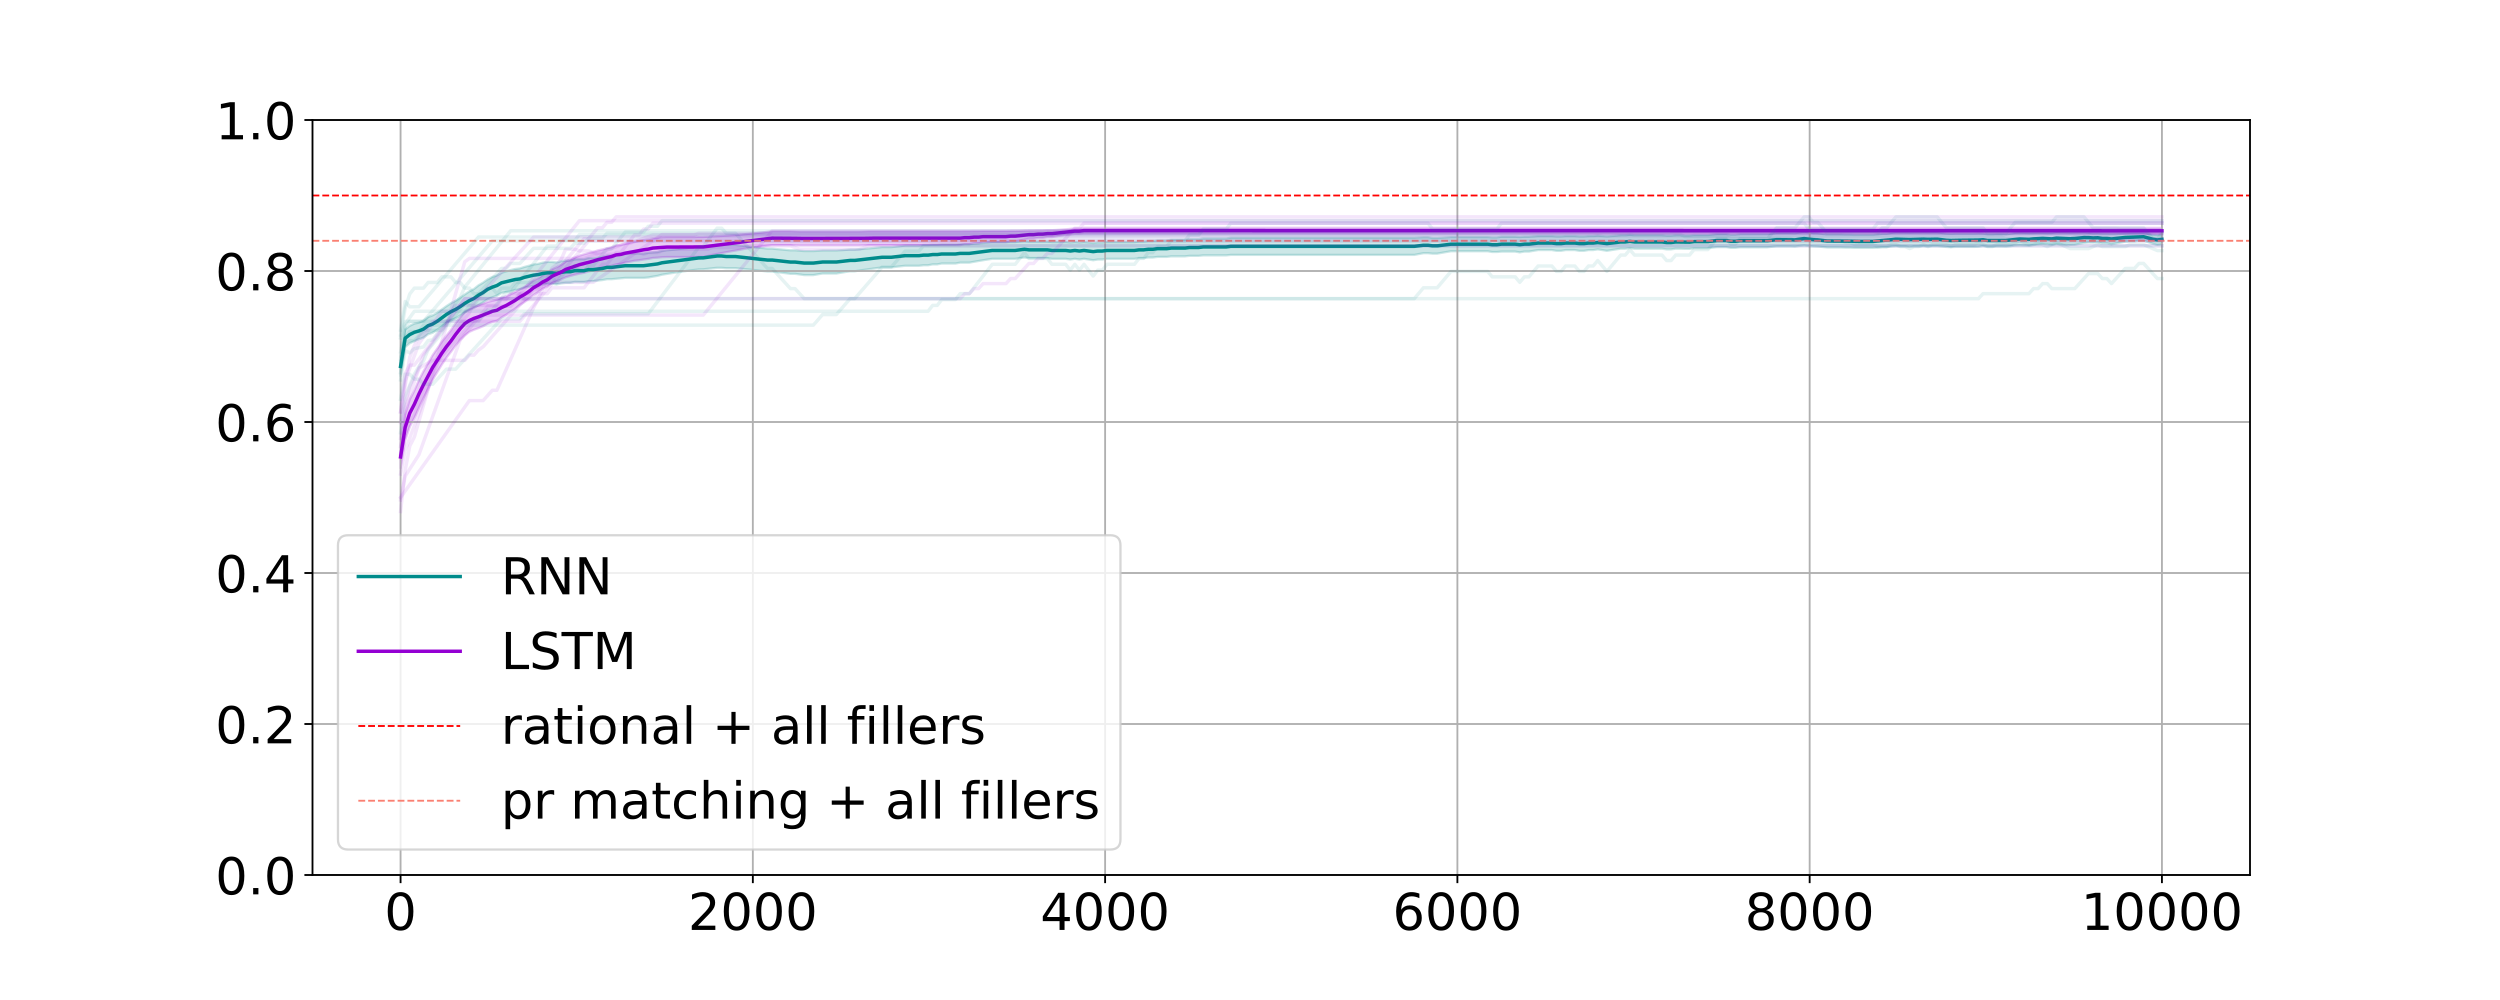 <?xml version="1.0" encoding="utf-8" standalone="no"?>
<!DOCTYPE svg PUBLIC "-//W3C//DTD SVG 1.1//EN"
  "http://www.w3.org/Graphics/SVG/1.1/DTD/svg11.dtd">
<!-- Created with matplotlib (http://matplotlib.org/) -->
<svg height="432pt" version="1.1" viewBox="0 0 1080 432" width="1080pt" xmlns="http://www.w3.org/2000/svg" xmlns:xlink="http://www.w3.org/1999/xlink">
 <defs>
  <style type="text/css">
*{stroke-linecap:butt;stroke-linejoin:round;}
  </style>
 </defs>
 <g id="figure_1">
  <g id="patch_1">
   <path d="M 0 432 
L 1080 432 
L 1080 0 
L 0 0 
z
" style="fill:#ffffff;"/>
  </g>
  <g id="axes_1">
   <g id="patch_2">
    <path d="M 135 378 
L 972 378 
L 972 51.84 
L 135 51.84 
z
" style="fill:#ffffff;"/>
   </g>
   <g id="PolyCollection_1">
    <defs>
     <path d="M 173.045 -277.805 
L 173.045 -269.576 
L 175.027 -282.079 
L 177.009 -283.705 
L 178.99 -284.684 
L 180.972 -285.455 
L 182.953 -286.145 
L 184.935 -287.594 
L 186.916 -288.285 
L 188.898 -289.591 
L 190.879 -290.991 
L 192.861 -292.59 
L 194.842 -293.688 
L 196.824 -294.565 
L 198.805 -295.709 
L 200.787 -297.079 
L 202.768 -298.166 
L 204.75 -298.974 
L 206.732 -300.226 
L 208.713 -301.388 
L 210.695 -302.766 
L 212.676 -303.572 
L 214.658 -304.274 
L 216.639 -305.46 
L 218.621 -305.881 
L 220.602 -306.199 
L 222.584 -306.726 
L 224.565 -306.987 
L 226.547 -307.715 
L 228.528 -308.128 
L 230.51 -308.522 
L 232.491 -308.739 
L 234.473 -309.2 
L 236.455 -309.394 
L 238.436 -309.394 
L 240.418 -309.137 
L 242.399 -309.577 
L 244.381 -309.825 
L 246.362 -309.825 
L 248.344 -310.229 
L 250.325 -310.168 
L 252.307 -310.168 
L 254.288 -310.569 
L 256.27 -310.569 
L 258.251 -310.798 
L 260.233 -311.017 
L 262.214 -311.383 
L 264.196 -311.383 
L 266.178 -311.583 
L 268.159 -311.772 
L 270.141 -311.952 
L 272.122 -311.952 
L 274.104 -311.952 
L 276.085 -311.952 
L 278.067 -311.952 
L 280.048 -312.123 
L 282.03 -312.482 
L 284.011 -312.831 
L 285.993 -313.331 
L 287.974 -313.658 
L 289.956 -313.974 
L 291.938 -314.279 
L 293.919 -314.571 
L 295.901 -314.851 
L 297.882 -315.119 
L 299.864 -315.374 
L 301.845 -315.617 
L 303.827 -315.657 
L 305.808 -315.885 
L 307.79 -316.102 
L 309.771 -316.307 
L 311.753 -316.307 
L 313.734 -316.137 
L 315.716 -316.137 
L 317.697 -316.137 
L 319.679 -315.959 
L 321.661 -315.772 
L 323.642 -315.578 
L 325.624 -315.374 
L 327.605 -315.162 
L 329.587 -314.942 
L 331.568 -314.713 
L 333.55 -314.713 
L 335.531 -314.475 
L 337.513 -314.229 
L 339.494 -313.974 
L 341.476 -313.712 
L 343.457 -313.712 
L 345.439 -313.441 
L 347.42 -313.163 
L 349.402 -313.163 
L 351.384 -313.163 
L 353.365 -313.506 
L 355.347 -313.842 
L 357.328 -313.842 
L 359.31 -313.842 
L 361.291 -313.842 
L 363.273 -314.171 
L 365.254 -314.492 
L 367.236 -314.805 
L 369.217 -314.805 
L 371.199 -315.11 
L 373.18 -315.405 
L 375.162 -315.691 
L 377.143 -315.967 
L 379.125 -316.233 
L 381.107 -316.488 
L 383.088 -316.488 
L 385.07 -316.488 
L 387.051 -316.733 
L 389.033 -316.967 
L 391.014 -317.191 
L 392.996 -317.191 
L 394.977 -317.191 
L 396.959 -317.191 
L 398.94 -317.403 
L 400.922 -317.403 
L 402.903 -317.793 
L 404.885 -317.793 
L 406.866 -318.173 
L 408.848 -318.173 
L 410.83 -318.173 
L 412.811 -318.173 
L 414.793 -318.543 
L 416.774 -318.543 
L 418.756 -318.543 
L 420.737 -318.901 
L 422.719 -319.247 
L 424.7 -319.58 
L 426.682 -319.898 
L 428.663 -320.202 
L 430.645 -320.202 
L 432.626 -320.202 
L 434.608 -320.202 
L 436.589 -320.202 
L 438.571 -320.202 
L 440.553 -320.489 
L 442.534 -320.761 
L 444.516 -320.489 
L 446.497 -320.489 
L 448.479 -320.489 
L 450.46 -320.489 
L 452.442 -320.489 
L 454.423 -320.202 
L 456.405 -320.202 
L 458.386 -320.202 
L 460.368 -320.202 
L 462.349 -319.898 
L 464.331 -320.202 
L 466.312 -319.898 
L 468.294 -320.202 
L 470.276 -319.898 
L 472.257 -319.58 
L 474.239 -319.898 
L 476.22 -319.898 
L 478.202 -320.202 
L 480.183 -320.202 
L 482.165 -320.202 
L 484.146 -320.202 
L 486.128 -320.202 
L 488.109 -320.202 
L 490.091 -320.202 
L 492.072 -320.489 
L 494.054 -320.489 
L 496.036 -320.761 
L 498.017 -320.761 
L 499.999 -321.017 
L 501.98 -321.017 
L 503.962 -321.017 
L 505.943 -321.256 
L 507.925 -321.256 
L 509.906 -321.256 
L 511.888 -321.256 
L 513.869 -321.479 
L 515.851 -321.479 
L 517.832 -321.479 
L 519.814 -321.687 
L 521.795 -321.687 
L 523.777 -321.687 
L 525.759 -321.687 
L 527.74 -321.687 
L 529.722 -321.687 
L 531.703 -321.88 
L 533.685 -321.88 
L 535.666 -321.88 
L 537.648 -321.88 
L 539.629 -321.88 
L 541.611 -321.88 
L 543.592 -321.88 
L 545.574 -321.88 
L 547.555 -321.88 
L 549.537 -321.88 
L 551.518 -321.88 
L 553.5 -321.88 
L 555.482 -321.88 
L 557.463 -321.88 
L 559.445 -321.88 
L 561.426 -321.88 
L 563.408 -321.88 
L 565.389 -321.88 
L 567.371 -321.88 
L 569.352 -321.88 
L 571.334 -321.88 
L 573.315 -321.88 
L 575.297 -321.88 
L 577.278 -321.88 
L 579.26 -321.88 
L 581.241 -321.88 
L 583.223 -321.88 
L 585.205 -321.88 
L 587.186 -321.88 
L 589.168 -321.88 
L 591.149 -321.88 
L 593.131 -321.88 
L 595.112 -321.88 
L 597.094 -321.88 
L 599.075 -321.88 
L 601.057 -321.88 
L 603.038 -321.88 
L 605.02 -321.88 
L 607.001 -321.88 
L 608.983 -321.88 
L 610.964 -321.88 
L 612.946 -322.255 
L 614.928 -322.621 
L 616.909 -322.621 
L 618.891 -322.43 
L 620.872 -322.43 
L 622.854 -322.787 
L 624.835 -323.133 
L 626.817 -323.466 
L 628.798 -323.466 
L 630.78 -323.466 
L 632.761 -323.466 
L 634.743 -323.466 
L 636.724 -323.466 
L 638.706 -323.466 
L 640.688 -323.466 
L 642.669 -323.466 
L 644.651 -323.133 
L 646.632 -323.133 
L 648.614 -323.323 
L 650.595 -323.323 
L 652.577 -323.323 
L 654.558 -323.323 
L 656.54 -322.978 
L 658.521 -323.323 
L 660.503 -323.323 
L 662.484 -323.656 
L 664.466 -323.976 
L 666.447 -323.976 
L 668.429 -323.976 
L 670.411 -323.976 
L 672.392 -323.656 
L 674.374 -323.656 
L 676.355 -323.976 
L 678.337 -323.976 
L 680.318 -323.976 
L 682.3 -323.656 
L 684.281 -323.656 
L 686.263 -323.976 
L 688.244 -323.976 
L 690.226 -324.282 
L 692.207 -323.976 
L 694.189 -323.656 
L 696.17 -323.976 
L 698.152 -324.282 
L 700.134 -324.571 
L 702.115 -324.571 
L 704.097 -324.844 
L 706.078 -324.571 
L 708.06 -324.571 
L 710.041 -324.571 
L 712.023 -324.571 
L 714.004 -324.571 
L 715.986 -324.571 
L 717.967 -324.571 
L 719.949 -324.282 
L 721.93 -324.282 
L 723.912 -324.571 
L 725.893 -324.571 
L 727.875 -324.493 
L 729.857 -324.493 
L 731.838 -324.765 
L 733.82 -324.765 
L 735.801 -324.765 
L 737.783 -324.765 
L 739.764 -325.021 
L 741.746 -325.259 
L 743.727 -325.259 
L 745.709 -325.259 
L 747.69 -324.939 
L 749.672 -324.939 
L 751.653 -325.176 
L 753.635 -325.176 
L 755.616 -325.176 
L 757.598 -325.176 
L 759.58 -325.176 
L 761.561 -325.176 
L 763.543 -325.176 
L 765.524 -325.395 
L 767.506 -325.597 
L 769.487 -325.597 
L 771.469 -325.597 
L 773.45 -325.597 
L 775.432 -325.51 
L 777.413 -325.783 
L 779.395 -325.952 
L 781.376 -325.745 
L 783.358 -325.579 
L 785.339 -325.492 
L 787.321 -325.311 
L 789.303 -325.112 
L 791.284 -325.112 
L 793.266 -325.112 
L 795.247 -325.112 
L 797.229 -325.025 
L 799.21 -325.025 
L 801.192 -324.935 
L 803.173 -324.935 
L 805.155 -324.935 
L 807.136 -324.935 
L 809.118 -324.935 
L 811.099 -325.037 
L 813.081 -325.236 
L 815.062 -325.236 
L 817.044 -325.513 
L 819.026 -325.681 
L 821.007 -325.586 
L 822.989 -325.586 
L 824.97 -325.489 
L 826.952 -325.586 
L 828.933 -325.586 
L 830.915 -325.681 
L 832.896 -325.586 
L 834.878 -325.681 
L 836.859 -325.681 
L 838.841 -325.513 
L 840.822 -325.33 
L 842.804 -325.236 
L 844.786 -325.33 
L 846.767 -325.33 
L 848.749 -325.33 
L 850.73 -325.33 
L 852.712 -325.33 
L 854.693 -325.421 
L 856.675 -325.737 
L 858.656 -325.443 
L 860.638 -325.443 
L 862.619 -325.537 
L 864.601 -325.537 
L 866.582 -325.468 
L 868.564 -325.667 
L 870.545 -325.94 
L 872.527 -326.031 
L 874.509 -325.94 
L 876.49 -325.848 
L 878.472 -326.249 
L 880.453 -326.343 
L 882.435 -326.647 
L 884.416 -326.549 
L 886.398 -326.249 
L 888.379 -326.505 
L 890.361 -326.41 
L 892.342 -326.313 
L 894.324 -326.214 
L 896.305 -326.285 
L 898.287 -326.677 
L 900.268 -327.064 
L 902.25 -327.295 
L 904.232 -327.228 
L 906.213 -327.33 
L 908.195 -326.839 
L 910.176 -326.839 
L 912.158 -326.444 
L 914.139 -326.839 
L 916.121 -327.228 
L 918.102 -327.61 
L 920.084 -327.715 
L 922.065 -327.715 
L 924.047 -328.09 
L 926.028 -328.09 
L 928.01 -327.416 
L 929.991 -326.708 
L 931.973 -326.217 
L 933.955 -326.435 
L 933.955 -330.731 
L 933.955 -330.731 
L 931.973 -330.478 
L 929.991 -330.596 
L 928.01 -330.969 
L 926.028 -331.374 
L 924.047 -331.374 
L 922.065 -331.315 
L 920.084 -331.315 
L 918.102 -331.245 
L 916.121 -331.192 
L 914.139 -331.147 
L 912.158 -331.107 
L 910.176 -331.147 
L 908.195 -331.147 
L 906.213 -331.264 
L 904.232 -331.192 
L 902.25 -331.423 
L 900.268 -331.69 
L 898.287 -331.642 
L 896.305 -331.599 
L 894.324 -331.525 
L 892.342 -331.6 
L 890.361 -331.676 
L 888.379 -331.756 
L 886.398 -331.367 
L 884.416 -331.328 
L 882.435 -331.403 
L 880.453 -331.446 
L 878.472 -331.367 
L 876.49 -331.333 
L 874.509 -331.414 
L 872.527 -331.498 
L 870.545 -331.414 
L 868.564 -331.043 
L 866.582 -330.771 
L 864.601 -330.846 
L 862.619 -330.846 
L 860.638 -330.767 
L 858.656 -330.767 
L 856.675 -331.118 
L 854.693 -331.172 
L 852.712 -331.09 
L 850.73 -331.09 
L 848.749 -331.09 
L 846.767 -331.09 
L 844.786 -331.09 
L 842.804 -331.01 
L 840.822 -331.09 
L 838.841 -331.378 
L 836.859 -331.681 
L 834.878 -331.681 
L 832.896 -331.602 
L 830.915 -331.681 
L 828.933 -331.602 
L 826.952 -331.602 
L 824.97 -331.525 
L 822.989 -331.602 
L 821.007 -331.602 
L 819.026 -331.681 
L 817.044 -331.378 
L 815.062 -331.01 
L 813.081 -331.01 
L 811.099 -330.738 
L 809.118 -330.507 
L 807.136 -330.507 
L 805.155 -330.507 
L 803.173 -330.507 
L 801.192 -330.507 
L 799.21 -330.591 
L 797.229 -330.591 
L 795.247 -330.677 
L 793.266 -330.677 
L 791.284 -330.677 
L 789.303 -330.677 
L 787.321 -330.95 
L 785.339 -331.239 
L 783.358 -331.327 
L 781.376 -331.631 
L 779.395 -331.932 
L 777.413 -331.63 
L 775.432 -331.257 
L 773.45 -331.345 
L 771.469 -331.345 
L 769.487 -331.345 
L 767.506 -331.345 
L 765.524 -331.076 
L 763.543 -330.824 
L 761.561 -330.824 
L 759.58 -330.824 
L 757.598 -330.824 
L 755.616 -330.824 
L 753.635 -330.824 
L 751.653 -330.824 
L 749.672 -330.59 
L 747.69 -330.59 
L 745.709 -330.915 
L 743.727 -330.915 
L 741.746 -330.915 
L 739.764 -330.682 
L 737.783 -330.466 
L 735.801 -330.466 
L 733.82 -330.466 
L 731.838 -330.466 
L 729.857 -330.267 
L 727.875 -330.267 
L 725.893 -330.363 
L 723.912 -330.363 
L 721.93 -330.181 
L 719.949 -330.181 
L 717.967 -330.363 
L 715.986 -330.363 
L 714.004 -330.363 
L 712.023 -330.363 
L 710.041 -330.363 
L 708.06 -330.363 
L 706.078 -330.363 
L 704.097 -330.561 
L 702.115 -330.363 
L 700.134 -330.363 
L 698.152 -330.181 
L 696.17 -330.016 
L 694.189 -329.864 
L 692.207 -330.016 
L 690.226 -330.181 
L 688.244 -330.016 
L 686.263 -330.016 
L 684.281 -329.864 
L 682.3 -329.864 
L 680.318 -330.016 
L 678.337 -330.016 
L 676.355 -330.016 
L 674.374 -329.864 
L 672.392 -329.864 
L 670.411 -330.016 
L 668.429 -330.016 
L 666.447 -330.016 
L 664.466 -330.016 
L 662.484 -329.864 
L 660.503 -329.726 
L 658.521 -329.726 
L 656.54 -329.601 
L 654.558 -329.726 
L 652.577 -329.726 
L 650.595 -329.726 
L 648.614 -329.726 
L 646.632 -329.409 
L 644.651 -329.409 
L 642.669 -329.547 
L 640.688 -329.547 
L 638.706 -329.547 
L 636.724 -329.547 
L 634.743 -329.547 
L 632.761 -329.547 
L 630.78 -329.547 
L 628.798 -329.547 
L 626.817 -329.547 
L 624.835 -329.409 
L 622.854 -329.284 
L 620.872 -329.17 
L 618.891 -329.17 
L 616.909 -329.486 
L 614.928 -329.486 
L 612.946 -329.381 
L 610.964 -329.286 
L 608.983 -329.286 
L 607.001 -329.286 
L 605.02 -329.286 
L 603.038 -329.286 
L 601.057 -329.286 
L 599.075 -329.286 
L 597.094 -329.286 
L 595.112 -329.286 
L 593.131 -329.286 
L 591.149 -329.286 
L 589.168 -329.286 
L 587.186 -329.286 
L 585.205 -329.286 
L 583.223 -329.286 
L 581.241 -329.286 
L 579.26 -329.286 
L 577.278 -329.286 
L 575.297 -329.286 
L 573.315 -329.286 
L 571.334 -329.286 
L 569.352 -329.286 
L 567.371 -329.286 
L 565.389 -329.286 
L 563.408 -329.286 
L 561.426 -329.286 
L 559.445 -329.286 
L 557.463 -329.286 
L 555.482 -329.286 
L 553.5 -329.286 
L 551.518 -329.286 
L 549.537 -329.286 
L 547.555 -329.286 
L 545.574 -329.286 
L 543.592 -329.286 
L 541.611 -329.286 
L 539.629 -329.286 
L 537.648 -329.286 
L 535.666 -329.286 
L 533.685 -329.286 
L 531.703 -329.286 
L 529.722 -328.971 
L 527.74 -328.971 
L 525.759 -328.971 
L 523.777 -328.971 
L 521.795 -328.971 
L 519.814 -328.971 
L 517.832 -328.671 
L 515.851 -328.671 
L 513.869 -328.671 
L 511.888 -328.387 
L 509.906 -328.387 
L 507.925 -328.387 
L 505.943 -328.387 
L 503.962 -328.119 
L 501.98 -328.119 
L 499.999 -328.119 
L 498.017 -327.867 
L 496.036 -327.867 
L 494.054 -327.632 
L 492.072 -327.632 
L 490.091 -327.412 
L 488.109 -327.412 
L 486.128 -327.412 
L 484.146 -327.412 
L 482.165 -327.412 
L 480.183 -327.412 
L 478.202 -327.412 
L 476.22 -327.208 
L 474.239 -327.208 
L 472.257 -327.019 
L 470.276 -327.208 
L 468.294 -327.412 
L 466.312 -327.208 
L 464.331 -327.412 
L 462.349 -327.208 
L 460.368 -327.412 
L 458.386 -327.412 
L 456.405 -327.412 
L 454.423 -327.412 
L 452.442 -327.632 
L 450.46 -327.632 
L 448.479 -327.632 
L 446.497 -327.632 
L 444.516 -327.632 
L 442.534 -327.867 
L 440.553 -327.632 
L 438.571 -327.412 
L 436.589 -327.412 
L 434.608 -327.412 
L 432.626 -327.412 
L 430.645 -327.412 
L 428.663 -327.412 
L 426.682 -327.208 
L 424.7 -327.019 
L 422.719 -326.844 
L 420.737 -326.683 
L 418.756 -326.534 
L 416.774 -326.534 
L 414.793 -326.534 
L 412.811 -326.396 
L 410.83 -326.396 
L 408.848 -326.396 
L 406.866 -326.396 
L 404.885 -326.269 
L 402.903 -326.269 
L 400.922 -326.151 
L 398.94 -326.151 
L 396.959 -325.907 
L 394.977 -325.907 
L 392.996 -325.907 
L 391.014 -325.907 
L 389.033 -325.674 
L 387.051 -325.452 
L 385.07 -325.24 
L 383.088 -325.24 
L 381.107 -325.24 
L 379.125 -325.039 
L 377.143 -324.848 
L 375.162 -324.667 
L 373.18 -324.497 
L 371.199 -324.335 
L 369.217 -324.183 
L 367.236 -324.183 
L 365.254 -324.04 
L 363.273 -323.904 
L 361.291 -323.776 
L 359.31 -323.776 
L 357.328 -323.776 
L 355.347 -323.776 
L 353.365 -323.656 
L 351.384 -323.542 
L 349.402 -323.542 
L 347.42 -323.542 
L 345.439 -323.699 
L 343.457 -323.863 
L 341.476 -323.863 
L 339.494 -324.036 
L 337.513 -324.216 
L 335.531 -324.405 
L 333.55 -324.602 
L 331.568 -324.602 
L 329.587 -324.808 
L 327.605 -325.022 
L 325.624 -325.245 
L 323.642 -325.477 
L 321.661 -325.717 
L 319.679 -325.965 
L 317.697 -326.222 
L 315.716 -326.222 
L 313.734 -326.222 
L 311.753 -326.487 
L 309.771 -326.487 
L 307.79 -326.17 
L 305.808 -325.865 
L 303.827 -325.572 
L 301.845 -325.524 
L 299.864 -325.245 
L 297.882 -324.979 
L 295.901 -324.724 
L 293.919 -324.483 
L 291.938 -324.253 
L 289.956 -324.036 
L 287.974 -323.83 
L 285.993 -323.635 
L 284.011 -323.128 
L 282.03 -322.955 
L 280.048 -322.792 
L 278.067 -322.477 
L 276.085 -322.477 
L 274.104 -322.477 
L 272.122 -322.477 
L 270.141 -322.477 
L 268.159 -322.172 
L 266.178 -321.876 
L 264.196 -321.589 
L 262.214 -321.589 
L 260.233 -321.036 
L 258.251 -320.769 
L 256.27 -320.512 
L 254.288 -320.512 
L 252.307 -319.993 
L 250.325 -319.993 
L 248.344 -319.916 
L 246.362 -319.401 
L 244.381 -319.401 
L 242.399 -319.162 
L 240.418 -318.617 
L 238.436 -318.846 
L 236.455 -318.846 
L 234.473 -318.54 
L 232.491 -318.015 
L 230.51 -317.732 
L 228.528 -317.191 
L 226.547 -316.669 
L 224.565 -316.027 
L 222.584 -315.788 
L 220.602 -315.329 
L 218.621 -314.726 
L 216.639 -314.162 
L 214.658 -313.006 
L 212.676 -312.339 
L 210.695 -311.326 
L 208.713 -309.898 
L 206.732 -308.741 
L 204.75 -307.166 
L 202.768 -306.105 
L 200.787 -304.8 
L 198.805 -303.343 
L 196.824 -302.088 
L 194.842 -301.044 
L 192.861 -299.736 
L 190.879 -298.32 
L 188.898 -296.85 
L 186.916 -295.771 
L 184.935 -294.983 
L 182.953 -293.511 
L 180.972 -292.621 
L 178.99 -292.204 
L 177.009 -291.225 
L 175.027 -289.677 
L 173.045 -277.805 
z
" id="mab55589b04" style="stroke:#008b8b;stroke-opacity:0.2;"/>
    </defs>
    <g clip-path="url(#pe67c54638c)">
     <use style="fill:#008b8b;fill-opacity:0.2;stroke:#008b8b;stroke-opacity:0.2;" x="0" xlink:href="#mab55589b04" y="432"/>
    </g>
   </g>
   <g id="PolyCollection_2">
    <defs>
     <path d="M 173.045 -239.427 
L 173.045 -229.784 
L 175.027 -241.788 
L 177.009 -247.633 
L 178.99 -251.378 
L 180.972 -255.804 
L 182.953 -260.062 
L 184.935 -264.039 
L 186.916 -267.969 
L 188.898 -271.289 
L 190.879 -274.527 
L 192.861 -277.491 
L 194.842 -280.071 
L 196.824 -282.743 
L 198.805 -285.138 
L 200.787 -287.114 
L 202.768 -288.651 
L 204.75 -289.538 
L 206.732 -290.264 
L 208.713 -291.083 
L 210.695 -292.174 
L 212.676 -292.999 
L 214.658 -293.426 
L 216.639 -294.855 
L 218.621 -296.018 
L 220.602 -297.376 
L 222.584 -298.715 
L 224.565 -300.229 
L 226.547 -301.502 
L 228.528 -302.963 
L 230.51 -304.598 
L 232.491 -305.843 
L 234.473 -307.306 
L 236.455 -308.223 
L 238.436 -309.707 
L 240.418 -310.48 
L 242.399 -311.287 
L 244.381 -312.227 
L 246.362 -312.794 
L 248.344 -313.335 
L 250.325 -313.792 
L 252.307 -314.162 
L 254.288 -314.727 
L 256.27 -315.202 
L 258.251 -315.818 
L 260.233 -316.327 
L 262.214 -316.706 
L 264.196 -317.197 
L 266.178 -317.816 
L 268.159 -318.035 
L 270.141 -318.563 
L 272.122 -318.939 
L 274.104 -319.364 
L 276.085 -319.568 
L 278.067 -319.899 
L 280.048 -320.17 
L 282.03 -320.558 
L 284.011 -320.683 
L 285.993 -320.881 
L 287.974 -320.955 
L 289.956 -320.955 
L 291.938 -320.955 
L 293.919 -320.955 
L 295.901 -320.955 
L 297.882 -320.955 
L 299.864 -320.955 
L 301.845 -321.018 
L 303.827 -321.018 
L 305.808 -321.424 
L 307.79 -321.897 
L 309.771 -322.289 
L 311.753 -322.673 
L 313.734 -323.047 
L 315.716 -323.411 
L 317.697 -323.763 
L 319.679 -324.103 
L 321.661 -324.506 
L 323.642 -324.817 
L 325.624 -325.113 
L 327.605 -325.391 
L 329.587 -325.652 
L 331.568 -325.896 
L 333.55 -326.121 
L 335.531 -326.121 
L 337.513 -326.121 
L 339.494 -326.121 
L 341.476 -326.121 
L 343.457 -326.04 
L 345.439 -325.957 
L 347.42 -325.957 
L 349.402 -325.957 
L 351.384 -325.957 
L 353.365 -325.957 
L 355.347 -325.957 
L 357.328 -325.957 
L 359.31 -325.957 
L 361.291 -325.957 
L 363.273 -325.957 
L 365.254 -325.957 
L 367.236 -325.957 
L 369.217 -325.957 
L 371.199 -325.957 
L 373.18 -326.04 
L 375.162 -326.121 
L 377.143 -326.121 
L 379.125 -326.121 
L 381.107 -326.121 
L 383.088 -326.121 
L 385.07 -326.121 
L 387.051 -326.121 
L 389.033 -326.121 
L 391.014 -326.121 
L 392.996 -326.121 
L 394.977 -326.121 
L 396.959 -326.121 
L 398.94 -326.121 
L 400.922 -326.121 
L 402.903 -326.121 
L 404.885 -326.121 
L 406.866 -326.121 
L 408.848 -326.121 
L 410.83 -326.121 
L 412.811 -326.121 
L 414.793 -326.121 
L 416.774 -326.527 
L 418.756 -326.527 
L 420.737 -326.931 
L 422.719 -326.931 
L 424.7 -327.331 
L 426.682 -327.331 
L 428.663 -327.331 
L 430.645 -327.331 
L 432.626 -327.331 
L 434.608 -327.331 
L 436.589 -327.727 
L 438.571 -327.727 
L 440.553 -328.118 
L 442.534 -328.503 
L 444.516 -328.879 
L 446.497 -328.879 
L 448.479 -329.245 
L 450.46 -329.245 
L 452.442 -329.596 
L 454.423 -329.596 
L 456.405 -329.929 
L 458.386 -330.239 
L 460.368 -330.521 
L 462.349 -330.769 
L 464.331 -330.981 
L 466.312 -330.981 
L 468.294 -331.159 
L 470.276 -331.159 
L 472.257 -331.159 
L 474.239 -331.159 
L 476.22 -331.159 
L 478.202 -331.159 
L 480.183 -331.159 
L 482.165 -331.159 
L 484.146 -331.159 
L 486.128 -331.159 
L 488.109 -331.159 
L 490.091 -331.159 
L 492.072 -331.159 
L 494.054 -331.159 
L 496.036 -331.159 
L 498.017 -331.159 
L 499.999 -331.159 
L 501.98 -331.159 
L 503.962 -331.159 
L 505.943 -331.159 
L 507.925 -331.159 
L 509.906 -331.159 
L 511.888 -331.159 
L 513.869 -331.159 
L 515.851 -331.159 
L 517.832 -331.159 
L 519.814 -331.159 
L 521.795 -331.159 
L 523.777 -331.159 
L 525.759 -331.159 
L 527.74 -331.159 
L 529.722 -331.159 
L 531.703 -331.159 
L 533.685 -331.159 
L 535.666 -331.159 
L 537.648 -331.159 
L 539.629 -331.159 
L 541.611 -331.159 
L 543.592 -331.159 
L 545.574 -331.159 
L 547.555 -331.159 
L 549.537 -331.159 
L 551.518 -331.159 
L 553.5 -331.159 
L 555.482 -331.159 
L 557.463 -331.159 
L 559.445 -331.159 
L 561.426 -331.159 
L 563.408 -331.159 
L 565.389 -331.159 
L 567.371 -331.159 
L 569.352 -331.159 
L 571.334 -331.159 
L 573.315 -331.159 
L 575.297 -331.159 
L 577.278 -331.159 
L 579.26 -331.159 
L 581.241 -331.159 
L 583.223 -331.159 
L 585.205 -331.159 
L 587.186 -331.159 
L 589.168 -331.159 
L 591.149 -331.159 
L 593.131 -331.159 
L 595.112 -331.159 
L 597.094 -331.159 
L 599.075 -331.159 
L 601.057 -331.159 
L 603.038 -331.159 
L 605.02 -331.159 
L 607.001 -331.159 
L 608.983 -331.159 
L 610.964 -331.159 
L 612.946 -331.159 
L 614.928 -331.159 
L 616.909 -331.159 
L 618.891 -331.159 
L 620.872 -331.159 
L 622.854 -331.159 
L 624.835 -331.159 
L 626.817 -331.159 
L 628.798 -331.159 
L 630.78 -331.159 
L 632.761 -331.159 
L 634.743 -331.159 
L 636.724 -331.159 
L 638.706 -331.159 
L 640.688 -331.159 
L 642.669 -331.159 
L 644.651 -331.159 
L 646.632 -331.159 
L 648.614 -331.159 
L 650.595 -331.159 
L 652.577 -331.159 
L 654.558 -331.159 
L 656.54 -331.159 
L 658.521 -331.159 
L 660.503 -331.159 
L 662.484 -331.159 
L 664.466 -331.159 
L 666.447 -331.159 
L 668.429 -331.159 
L 670.411 -331.159 
L 672.392 -331.159 
L 674.374 -331.159 
L 676.355 -331.159 
L 678.337 -331.159 
L 680.318 -331.159 
L 682.3 -331.159 
L 684.281 -331.159 
L 686.263 -331.159 
L 688.244 -331.159 
L 690.226 -331.159 
L 692.207 -331.159 
L 694.189 -331.159 
L 696.17 -331.159 
L 698.152 -331.159 
L 700.134 -331.159 
L 702.115 -331.159 
L 704.097 -331.159 
L 706.078 -331.159 
L 708.06 -331.159 
L 710.041 -331.159 
L 712.023 -331.159 
L 714.004 -331.159 
L 715.986 -331.159 
L 717.967 -331.159 
L 719.949 -331.159 
L 721.93 -331.159 
L 723.912 -331.159 
L 725.893 -331.159 
L 727.875 -331.159 
L 729.857 -331.159 
L 731.838 -331.159 
L 733.82 -331.159 
L 735.801 -331.159 
L 737.783 -331.159 
L 739.764 -331.159 
L 741.746 -331.159 
L 743.727 -331.159 
L 745.709 -331.159 
L 747.69 -331.159 
L 749.672 -331.159 
L 751.653 -331.159 
L 753.635 -331.159 
L 755.616 -331.159 
L 757.598 -331.159 
L 759.58 -331.159 
L 761.561 -331.159 
L 763.543 -331.159 
L 765.524 -331.159 
L 767.506 -331.159 
L 769.487 -331.159 
L 771.469 -331.159 
L 773.45 -331.159 
L 775.432 -331.159 
L 777.413 -331.159 
L 779.395 -331.159 
L 781.376 -331.159 
L 783.358 -331.159 
L 785.339 -331.159 
L 787.321 -331.159 
L 789.303 -331.159 
L 791.284 -331.159 
L 793.266 -331.159 
L 795.247 -331.159 
L 797.229 -331.159 
L 799.21 -331.159 
L 801.192 -331.159 
L 803.173 -331.159 
L 805.155 -331.159 
L 807.136 -331.159 
L 809.118 -331.159 
L 811.099 -331.159 
L 813.081 -331.159 
L 815.062 -331.159 
L 817.044 -331.159 
L 819.026 -331.159 
L 821.007 -331.159 
L 822.989 -331.159 
L 824.97 -331.159 
L 826.952 -331.159 
L 828.933 -331.159 
L 830.915 -331.159 
L 832.896 -331.159 
L 834.878 -331.159 
L 836.859 -331.159 
L 838.841 -331.159 
L 840.822 -331.159 
L 842.804 -331.159 
L 844.786 -331.159 
L 846.767 -331.159 
L 848.749 -331.159 
L 850.73 -331.159 
L 852.712 -331.159 
L 854.693 -331.159 
L 856.675 -331.159 
L 858.656 -331.159 
L 860.638 -331.159 
L 862.619 -331.159 
L 864.601 -331.159 
L 866.582 -331.159 
L 868.564 -331.159 
L 870.545 -331.159 
L 872.527 -331.159 
L 874.509 -331.159 
L 876.49 -331.159 
L 878.472 -331.159 
L 880.453 -331.159 
L 882.435 -331.159 
L 884.416 -331.159 
L 886.398 -331.159 
L 888.379 -331.159 
L 890.361 -331.159 
L 892.342 -331.159 
L 894.324 -331.159 
L 896.305 -331.159 
L 898.287 -331.159 
L 900.268 -331.159 
L 902.25 -331.159 
L 904.232 -331.159 
L 906.213 -331.159 
L 908.195 -331.159 
L 910.176 -331.159 
L 912.158 -331.159 
L 914.139 -331.159 
L 916.121 -331.068 
L 918.102 -331.068 
L 920.084 -331.068 
L 922.065 -331.068 
L 924.047 -331.068 
L 926.028 -331.068 
L 928.01 -331.068 
L 929.991 -331.068 
L 931.973 -331.068 
L 933.955 -331.068 
L 933.955 -333.542 
L 933.955 -333.542 
L 931.973 -333.542 
L 929.991 -333.542 
L 928.01 -333.542 
L 926.028 -333.542 
L 924.047 -333.542 
L 922.065 -333.542 
L 920.084 -333.542 
L 918.102 -333.542 
L 916.121 -333.542 
L 914.139 -333.597 
L 912.158 -333.597 
L 910.176 -333.597 
L 908.195 -333.597 
L 906.213 -333.597 
L 904.232 -333.597 
L 902.25 -333.597 
L 900.268 -333.597 
L 898.287 -333.597 
L 896.305 -333.597 
L 894.324 -333.597 
L 892.342 -333.597 
L 890.361 -333.597 
L 888.379 -333.597 
L 886.398 -333.597 
L 884.416 -333.597 
L 882.435 -333.597 
L 880.453 -333.597 
L 878.472 -333.597 
L 876.49 -333.597 
L 874.509 -333.597 
L 872.527 -333.597 
L 870.545 -333.597 
L 868.564 -333.597 
L 866.582 -333.597 
L 864.601 -333.597 
L 862.619 -333.597 
L 860.638 -333.597 
L 858.656 -333.597 
L 856.675 -333.597 
L 854.693 -333.597 
L 852.712 -333.597 
L 850.73 -333.597 
L 848.749 -333.597 
L 846.767 -333.597 
L 844.786 -333.597 
L 842.804 -333.597 
L 840.822 -333.597 
L 838.841 -333.597 
L 836.859 -333.597 
L 834.878 -333.597 
L 832.896 -333.597 
L 830.915 -333.597 
L 828.933 -333.597 
L 826.952 -333.597 
L 824.97 -333.597 
L 822.989 -333.597 
L 821.007 -333.597 
L 819.026 -333.597 
L 817.044 -333.597 
L 815.062 -333.597 
L 813.081 -333.597 
L 811.099 -333.597 
L 809.118 -333.597 
L 807.136 -333.597 
L 805.155 -333.597 
L 803.173 -333.597 
L 801.192 -333.597 
L 799.21 -333.597 
L 797.229 -333.597 
L 795.247 -333.597 
L 793.266 -333.597 
L 791.284 -333.597 
L 789.303 -333.597 
L 787.321 -333.597 
L 785.339 -333.597 
L 783.358 -333.597 
L 781.376 -333.597 
L 779.395 -333.597 
L 777.413 -333.597 
L 775.432 -333.597 
L 773.45 -333.597 
L 771.469 -333.597 
L 769.487 -333.597 
L 767.506 -333.597 
L 765.524 -333.597 
L 763.543 -333.597 
L 761.561 -333.597 
L 759.58 -333.597 
L 757.598 -333.597 
L 755.616 -333.597 
L 753.635 -333.597 
L 751.653 -333.597 
L 749.672 -333.597 
L 747.69 -333.597 
L 745.709 -333.597 
L 743.727 -333.597 
L 741.746 -333.597 
L 739.764 -333.597 
L 737.783 -333.597 
L 735.801 -333.597 
L 733.82 -333.597 
L 731.838 -333.597 
L 729.857 -333.597 
L 727.875 -333.597 
L 725.893 -333.597 
L 723.912 -333.597 
L 721.93 -333.597 
L 719.949 -333.597 
L 717.967 -333.597 
L 715.986 -333.597 
L 714.004 -333.597 
L 712.023 -333.597 
L 710.041 -333.597 
L 708.06 -333.597 
L 706.078 -333.597 
L 704.097 -333.597 
L 702.115 -333.597 
L 700.134 -333.597 
L 698.152 -333.597 
L 696.17 -333.597 
L 694.189 -333.597 
L 692.207 -333.597 
L 690.226 -333.597 
L 688.244 -333.597 
L 686.263 -333.597 
L 684.281 -333.597 
L 682.3 -333.597 
L 680.318 -333.597 
L 678.337 -333.597 
L 676.355 -333.597 
L 674.374 -333.597 
L 672.392 -333.597 
L 670.411 -333.597 
L 668.429 -333.597 
L 666.447 -333.597 
L 664.466 -333.597 
L 662.484 -333.597 
L 660.503 -333.597 
L 658.521 -333.597 
L 656.54 -333.597 
L 654.558 -333.597 
L 652.577 -333.597 
L 650.595 -333.597 
L 648.614 -333.597 
L 646.632 -333.597 
L 644.651 -333.597 
L 642.669 -333.597 
L 640.688 -333.597 
L 638.706 -333.597 
L 636.724 -333.597 
L 634.743 -333.597 
L 632.761 -333.597 
L 630.78 -333.597 
L 628.798 -333.597 
L 626.817 -333.597 
L 624.835 -333.597 
L 622.854 -333.597 
L 620.872 -333.597 
L 618.891 -333.597 
L 616.909 -333.597 
L 614.928 -333.597 
L 612.946 -333.597 
L 610.964 -333.597 
L 608.983 -333.597 
L 607.001 -333.597 
L 605.02 -333.597 
L 603.038 -333.597 
L 601.057 -333.597 
L 599.075 -333.597 
L 597.094 -333.597 
L 595.112 -333.597 
L 593.131 -333.597 
L 591.149 -333.597 
L 589.168 -333.597 
L 587.186 -333.597 
L 585.205 -333.597 
L 583.223 -333.597 
L 581.241 -333.597 
L 579.26 -333.597 
L 577.278 -333.597 
L 575.297 -333.597 
L 573.315 -333.597 
L 571.334 -333.597 
L 569.352 -333.597 
L 567.371 -333.597 
L 565.389 -333.597 
L 563.408 -333.597 
L 561.426 -333.597 
L 559.445 -333.597 
L 557.463 -333.597 
L 555.482 -333.597 
L 553.5 -333.597 
L 551.518 -333.597 
L 549.537 -333.597 
L 547.555 -333.597 
L 545.574 -333.597 
L 543.592 -333.597 
L 541.611 -333.597 
L 539.629 -333.597 
L 537.648 -333.597 
L 535.666 -333.597 
L 533.685 -333.597 
L 531.703 -333.597 
L 529.722 -333.597 
L 527.74 -333.597 
L 525.759 -333.597 
L 523.777 -333.597 
L 521.795 -333.597 
L 519.814 -333.597 
L 517.832 -333.597 
L 515.851 -333.597 
L 513.869 -333.597 
L 511.888 -333.597 
L 509.906 -333.597 
L 507.925 -333.597 
L 505.943 -333.597 
L 503.962 -333.597 
L 501.98 -333.597 
L 499.999 -333.597 
L 498.017 -333.597 
L 496.036 -333.597 
L 494.054 -333.597 
L 492.072 -333.597 
L 490.091 -333.597 
L 488.109 -333.597 
L 486.128 -333.597 
L 484.146 -333.597 
L 482.165 -333.597 
L 480.183 -333.597 
L 478.202 -333.597 
L 476.22 -333.597 
L 474.239 -333.597 
L 472.257 -333.597 
L 470.276 -333.597 
L 468.294 -333.597 
L 466.312 -333.339 
L 464.331 -333.339 
L 462.349 -333.116 
L 460.368 -332.93 
L 458.386 -332.776 
L 456.405 -332.651 
L 454.423 -332.55 
L 452.442 -332.55 
L 450.46 -332.466 
L 448.479 -332.466 
L 446.497 -332.397 
L 444.516 -332.397 
L 442.534 -332.338 
L 440.553 -332.288 
L 438.571 -332.244 
L 436.589 -332.244 
L 434.608 -332.205 
L 432.626 -332.205 
L 430.645 -332.205 
L 428.663 -332.205 
L 426.682 -332.205 
L 424.7 -332.205 
L 422.719 -332.171 
L 420.737 -332.171 
L 418.756 -332.139 
L 416.774 -332.139 
L 414.793 -332.111 
L 412.811 -332.111 
L 410.83 -332.111 
L 408.848 -332.111 
L 406.866 -332.111 
L 404.885 -332.111 
L 402.903 -332.111 
L 400.922 -332.111 
L 398.94 -332.111 
L 396.959 -332.111 
L 394.977 -332.111 
L 392.996 -332.111 
L 391.014 -332.111 
L 389.033 -332.111 
L 387.051 -332.111 
L 385.07 -332.111 
L 383.088 -332.111 
L 381.107 -332.111 
L 379.125 -332.111 
L 377.143 -332.111 
L 375.162 -332.111 
L 373.18 -332.047 
L 371.199 -331.985 
L 369.217 -331.985 
L 367.236 -331.985 
L 365.254 -331.985 
L 363.273 -331.985 
L 361.291 -331.985 
L 359.31 -331.985 
L 357.328 -331.985 
L 355.347 -331.985 
L 353.365 -331.985 
L 351.384 -331.985 
L 349.402 -331.985 
L 347.42 -331.985 
L 345.439 -331.985 
L 343.457 -332.047 
L 341.476 -332.111 
L 339.494 -332.111 
L 337.513 -332.111 
L 335.531 -332.111 
L 333.55 -332.111 
L 331.568 -331.851 
L 329.587 -331.608 
L 327.605 -331.384 
L 325.624 -331.177 
L 323.642 -330.987 
L 321.661 -330.813 
L 319.679 -330.585 
L 317.697 -330.439 
L 315.716 -330.306 
L 313.734 -330.184 
L 311.753 -330.072 
L 309.771 -329.97 
L 307.79 -329.877 
L 305.808 -329.719 
L 303.827 -329.639 
L 301.845 -329.639 
L 299.864 -329.557 
L 297.882 -329.557 
L 295.901 -329.557 
L 293.919 -329.557 
L 291.938 -329.557 
L 289.956 -329.557 
L 287.974 -329.557 
L 285.993 -329.487 
L 284.011 -329.264 
L 282.03 -329.114 
L 280.048 -328.574 
L 278.067 -328.28 
L 276.085 -327.828 
L 274.104 -327.612 
L 272.122 -327.109 
L 270.141 -326.702 
L 268.159 -326.158 
L 266.178 -325.956 
L 264.196 -325.176 
L 262.214 -324.739 
L 260.233 -324.228 
L 258.251 -323.808 
L 256.27 -323.171 
L 254.288 -322.667 
L 252.307 -322.116 
L 250.325 -321.551 
L 248.344 -320.725 
L 246.362 -319.838 
L 244.381 -318.977 
L 242.399 -317.598 
L 240.418 -316.52 
L 238.436 -315.575 
L 236.455 -314.059 
L 234.473 -313.127 
L 232.491 -311.822 
L 230.51 -310.856 
L 228.528 -309.287 
L 226.547 -308.016 
L 224.565 -307.064 
L 222.584 -305.839 
L 220.602 -304.908 
L 218.621 -303.984 
L 216.639 -303.37 
L 214.658 -302.516 
L 212.676 -302.059 
L 210.695 -301.565 
L 208.713 -300.829 
L 206.732 -300.011 
L 204.75 -299.367 
L 202.768 -298.427 
L 200.787 -297.305 
L 198.805 -294.888 
L 196.824 -292.275 
L 194.842 -289.431 
L 192.861 -287.003 
L 190.879 -284.357 
L 188.898 -281.426 
L 186.916 -278.578 
L 184.935 -275.058 
L 182.953 -271.584 
L 180.972 -267.789 
L 178.99 -263.278 
L 177.009 -259.377 
L 175.027 -252.908 
L 173.045 -239.427 
z
" id="m0113607e2f" style="stroke:#9400d3;stroke-opacity:0.2;"/>
    </defs>
    <g clip-path="url(#pe67c54638c)">
     <use style="fill:#9400d3;fill-opacity:0.2;stroke:#9400d3;stroke-opacity:0.2;" x="0" xlink:href="#m0113607e2f" y="432"/>
    </g>
   </g>
   <g id="matplotlib.axis_1">
    <g id="xtick_1">
     <g id="line2d_1">
      <path clip-path="url(#pe67c54638c)" d="M 173.045 378 
L 173.045 51.84 
" style="fill:none;stroke:#b0b0b0;stroke-linecap:square;stroke-width:0.8;"/>
     </g>
     <g id="line2d_2">
      <defs>
       <path d="M 0 0 
L 0 3.5 
" id="m0ab6a9b396" style="stroke:#000000;stroke-width:0.8;"/>
      </defs>
      <g>
       <use style="stroke:#000000;stroke-width:0.8;" x="173.045" xlink:href="#m0ab6a9b396" y="378"/>
      </g>
     </g>
     <g id="text_1">
      <!-- 0 -->
      <defs>
       <path d="M 31.781 66.406 
Q 24.172 66.406 20.328 58.906 
Q 16.5 51.422 16.5 36.375 
Q 16.5 21.391 20.328 13.891 
Q 24.172 6.391 31.781 6.391 
Q 39.453 6.391 43.281 13.891 
Q 47.125 21.391 47.125 36.375 
Q 47.125 51.422 43.281 58.906 
Q 39.453 66.406 31.781 66.406 
z
M 31.781 74.219 
Q 44.047 74.219 50.516 64.516 
Q 56.984 54.828 56.984 36.375 
Q 56.984 17.969 50.516 8.266 
Q 44.047 -1.422 31.781 -1.422 
Q 19.531 -1.422 13.062 8.266 
Q 6.594 17.969 6.594 36.375 
Q 6.594 54.828 13.062 64.516 
Q 19.531 74.219 31.781 74.219 
z
" id="DejaVuSans-30"/>
      </defs>
      <g transform="translate(166.047 401.717)scale(0.22 -0.22)">
       <use xlink:href="#DejaVuSans-30"/>
      </g>
     </g>
    </g>
    <g id="xtick_2">
     <g id="line2d_3">
      <path clip-path="url(#pe67c54638c)" d="M 325.227 378 
L 325.227 51.84 
" style="fill:none;stroke:#b0b0b0;stroke-linecap:square;stroke-width:0.8;"/>
     </g>
     <g id="line2d_4">
      <g>
       <use style="stroke:#000000;stroke-width:0.8;" x="325.227" xlink:href="#m0ab6a9b396" y="378"/>
      </g>
     </g>
     <g id="text_2">
      <!-- 2000 -->
      <defs>
       <path d="M 19.188 8.297 
L 53.609 8.297 
L 53.609 0 
L 7.328 0 
L 7.328 8.297 
Q 12.938 14.109 22.625 23.891 
Q 32.328 33.688 34.812 36.531 
Q 39.547 41.844 41.422 45.531 
Q 43.312 49.219 43.312 52.781 
Q 43.312 58.594 39.234 62.25 
Q 35.156 65.922 28.609 65.922 
Q 23.969 65.922 18.812 64.312 
Q 13.672 62.703 7.812 59.422 
L 7.812 69.391 
Q 13.766 71.781 18.938 73 
Q 24.125 74.219 28.422 74.219 
Q 39.75 74.219 46.484 68.547 
Q 53.219 62.891 53.219 53.422 
Q 53.219 48.922 51.531 44.891 
Q 49.859 40.875 45.406 35.406 
Q 44.188 33.984 37.641 27.219 
Q 31.109 20.453 19.188 8.297 
z
" id="DejaVuSans-32"/>
      </defs>
      <g transform="translate(297.232 401.717)scale(0.22 -0.22)">
       <use xlink:href="#DejaVuSans-32"/>
       <use x="63.623" xlink:href="#DejaVuSans-30"/>
       <use x="127.246" xlink:href="#DejaVuSans-30"/>
       <use x="190.869" xlink:href="#DejaVuSans-30"/>
      </g>
     </g>
    </g>
    <g id="xtick_3">
     <g id="line2d_5">
      <path clip-path="url(#pe67c54638c)" d="M 477.409 378 
L 477.409 51.84 
" style="fill:none;stroke:#b0b0b0;stroke-linecap:square;stroke-width:0.8;"/>
     </g>
     <g id="line2d_6">
      <g>
       <use style="stroke:#000000;stroke-width:0.8;" x="477.409" xlink:href="#m0ab6a9b396" y="378"/>
      </g>
     </g>
     <g id="text_3">
      <!-- 4000 -->
      <defs>
       <path d="M 37.797 64.312 
L 12.891 25.391 
L 37.797 25.391 
z
M 35.203 72.906 
L 47.609 72.906 
L 47.609 25.391 
L 58.016 25.391 
L 58.016 17.188 
L 47.609 17.188 
L 47.609 0 
L 37.797 0 
L 37.797 17.188 
L 4.891 17.188 
L 4.891 26.703 
z
" id="DejaVuSans-34"/>
      </defs>
      <g transform="translate(449.414 401.717)scale(0.22 -0.22)">
       <use xlink:href="#DejaVuSans-34"/>
       <use x="63.623" xlink:href="#DejaVuSans-30"/>
       <use x="127.246" xlink:href="#DejaVuSans-30"/>
       <use x="190.869" xlink:href="#DejaVuSans-30"/>
      </g>
     </g>
    </g>
    <g id="xtick_4">
     <g id="line2d_7">
      <path clip-path="url(#pe67c54638c)" d="M 629.591 378 
L 629.591 51.84 
" style="fill:none;stroke:#b0b0b0;stroke-linecap:square;stroke-width:0.8;"/>
     </g>
     <g id="line2d_8">
      <g>
       <use style="stroke:#000000;stroke-width:0.8;" x="629.591" xlink:href="#m0ab6a9b396" y="378"/>
      </g>
     </g>
     <g id="text_4">
      <!-- 6000 -->
      <defs>
       <path d="M 33.016 40.375 
Q 26.375 40.375 22.484 35.828 
Q 18.609 31.297 18.609 23.391 
Q 18.609 15.531 22.484 10.953 
Q 26.375 6.391 33.016 6.391 
Q 39.656 6.391 43.531 10.953 
Q 47.406 15.531 47.406 23.391 
Q 47.406 31.297 43.531 35.828 
Q 39.656 40.375 33.016 40.375 
z
M 52.594 71.297 
L 52.594 62.312 
Q 48.875 64.062 45.094 64.984 
Q 41.312 65.922 37.594 65.922 
Q 27.828 65.922 22.672 59.328 
Q 17.531 52.734 16.797 39.406 
Q 19.672 43.656 24.016 45.922 
Q 28.375 48.188 33.594 48.188 
Q 44.578 48.188 50.953 41.516 
Q 57.328 34.859 57.328 23.391 
Q 57.328 12.156 50.688 5.359 
Q 44.047 -1.422 33.016 -1.422 
Q 20.359 -1.422 13.672 8.266 
Q 6.984 17.969 6.984 36.375 
Q 6.984 53.656 15.188 63.938 
Q 23.391 74.219 37.203 74.219 
Q 40.922 74.219 44.703 73.484 
Q 48.484 72.75 52.594 71.297 
z
" id="DejaVuSans-36"/>
      </defs>
      <g transform="translate(601.596 401.717)scale(0.22 -0.22)">
       <use xlink:href="#DejaVuSans-36"/>
       <use x="63.623" xlink:href="#DejaVuSans-30"/>
       <use x="127.246" xlink:href="#DejaVuSans-30"/>
       <use x="190.869" xlink:href="#DejaVuSans-30"/>
      </g>
     </g>
    </g>
    <g id="xtick_5">
     <g id="line2d_9">
      <path clip-path="url(#pe67c54638c)" d="M 781.773 378 
L 781.773 51.84 
" style="fill:none;stroke:#b0b0b0;stroke-linecap:square;stroke-width:0.8;"/>
     </g>
     <g id="line2d_10">
      <g>
       <use style="stroke:#000000;stroke-width:0.8;" x="781.773" xlink:href="#m0ab6a9b396" y="378"/>
      </g>
     </g>
     <g id="text_5">
      <!-- 8000 -->
      <defs>
       <path d="M 31.781 34.625 
Q 24.75 34.625 20.719 30.859 
Q 16.703 27.094 16.703 20.516 
Q 16.703 13.922 20.719 10.156 
Q 24.75 6.391 31.781 6.391 
Q 38.812 6.391 42.859 10.172 
Q 46.922 13.969 46.922 20.516 
Q 46.922 27.094 42.891 30.859 
Q 38.875 34.625 31.781 34.625 
z
M 21.922 38.812 
Q 15.578 40.375 12.031 44.719 
Q 8.5 49.078 8.5 55.328 
Q 8.5 64.062 14.719 69.141 
Q 20.953 74.219 31.781 74.219 
Q 42.672 74.219 48.875 69.141 
Q 55.078 64.062 55.078 55.328 
Q 55.078 49.078 51.531 44.719 
Q 48 40.375 41.703 38.812 
Q 48.828 37.156 52.797 32.312 
Q 56.781 27.484 56.781 20.516 
Q 56.781 9.906 50.312 4.234 
Q 43.844 -1.422 31.781 -1.422 
Q 19.734 -1.422 13.25 4.234 
Q 6.781 9.906 6.781 20.516 
Q 6.781 27.484 10.781 32.312 
Q 14.797 37.156 21.922 38.812 
z
M 18.312 54.391 
Q 18.312 48.734 21.844 45.562 
Q 25.391 42.391 31.781 42.391 
Q 38.141 42.391 41.719 45.562 
Q 45.312 48.734 45.312 54.391 
Q 45.312 60.062 41.719 63.234 
Q 38.141 66.406 31.781 66.406 
Q 25.391 66.406 21.844 63.234 
Q 18.312 60.062 18.312 54.391 
z
" id="DejaVuSans-38"/>
      </defs>
      <g transform="translate(753.778 401.717)scale(0.22 -0.22)">
       <use xlink:href="#DejaVuSans-38"/>
       <use x="63.623" xlink:href="#DejaVuSans-30"/>
       <use x="127.246" xlink:href="#DejaVuSans-30"/>
       <use x="190.869" xlink:href="#DejaVuSans-30"/>
      </g>
     </g>
    </g>
    <g id="xtick_6">
     <g id="line2d_11">
      <path clip-path="url(#pe67c54638c)" d="M 933.955 378 
L 933.955 51.84 
" style="fill:none;stroke:#b0b0b0;stroke-linecap:square;stroke-width:0.8;"/>
     </g>
     <g id="line2d_12">
      <g>
       <use style="stroke:#000000;stroke-width:0.8;" x="933.955" xlink:href="#m0ab6a9b396" y="378"/>
      </g>
     </g>
     <g id="text_6">
      <!-- 10000 -->
      <defs>
       <path d="M 12.406 8.297 
L 28.516 8.297 
L 28.516 63.922 
L 10.984 60.406 
L 10.984 69.391 
L 28.422 72.906 
L 38.281 72.906 
L 38.281 8.297 
L 54.391 8.297 
L 54.391 0 
L 12.406 0 
z
" id="DejaVuSans-31"/>
      </defs>
      <g transform="translate(898.961 401.717)scale(0.22 -0.22)">
       <use xlink:href="#DejaVuSans-31"/>
       <use x="63.623" xlink:href="#DejaVuSans-30"/>
       <use x="127.246" xlink:href="#DejaVuSans-30"/>
       <use x="190.869" xlink:href="#DejaVuSans-30"/>
       <use x="254.492" xlink:href="#DejaVuSans-30"/>
      </g>
     </g>
    </g>
   </g>
   <g id="matplotlib.axis_2">
    <g id="ytick_1">
     <g id="line2d_13">
      <path clip-path="url(#pe67c54638c)" d="M 135 378 
L 972 378 
" style="fill:none;stroke:#b0b0b0;stroke-linecap:square;stroke-width:0.8;"/>
     </g>
     <g id="line2d_14">
      <defs>
       <path d="M 0 0 
L -3.5 0 
" id="m997373b92a" style="stroke:#000000;stroke-width:0.8;"/>
      </defs>
      <g>
       <use style="stroke:#000000;stroke-width:0.8;" x="135" xlink:href="#m997373b92a" y="378"/>
      </g>
     </g>
     <g id="text_7">
      <!-- 0.0 -->
      <defs>
       <path d="M 10.688 12.406 
L 21 12.406 
L 21 0 
L 10.688 0 
z
" id="DejaVuSans-2e"/>
      </defs>
      <g transform="translate(93.013 386.358)scale(0.22 -0.22)">
       <use xlink:href="#DejaVuSans-30"/>
       <use x="63.623" xlink:href="#DejaVuSans-2e"/>
       <use x="95.41" xlink:href="#DejaVuSans-30"/>
      </g>
     </g>
    </g>
    <g id="ytick_2">
     <g id="line2d_15">
      <path clip-path="url(#pe67c54638c)" d="M 135 312.768 
L 972 312.768 
" style="fill:none;stroke:#b0b0b0;stroke-linecap:square;stroke-width:0.8;"/>
     </g>
     <g id="line2d_16">
      <g>
       <use style="stroke:#000000;stroke-width:0.8;" x="135" xlink:href="#m997373b92a" y="312.768"/>
      </g>
     </g>
     <g id="text_8">
      <!-- 0.2 -->
      <g transform="translate(93.013 321.126)scale(0.22 -0.22)">
       <use xlink:href="#DejaVuSans-30"/>
       <use x="63.623" xlink:href="#DejaVuSans-2e"/>
       <use x="95.41" xlink:href="#DejaVuSans-32"/>
      </g>
     </g>
    </g>
    <g id="ytick_3">
     <g id="line2d_17">
      <path clip-path="url(#pe67c54638c)" d="M 135 247.536 
L 972 247.536 
" style="fill:none;stroke:#b0b0b0;stroke-linecap:square;stroke-width:0.8;"/>
     </g>
     <g id="line2d_18">
      <g>
       <use style="stroke:#000000;stroke-width:0.8;" x="135" xlink:href="#m997373b92a" y="247.536"/>
      </g>
     </g>
     <g id="text_9">
      <!-- 0.4 -->
      <g transform="translate(93.013 255.894)scale(0.22 -0.22)">
       <use xlink:href="#DejaVuSans-30"/>
       <use x="63.623" xlink:href="#DejaVuSans-2e"/>
       <use x="95.41" xlink:href="#DejaVuSans-34"/>
      </g>
     </g>
    </g>
    <g id="ytick_4">
     <g id="line2d_19">
      <path clip-path="url(#pe67c54638c)" d="M 135 182.304 
L 972 182.304 
" style="fill:none;stroke:#b0b0b0;stroke-linecap:square;stroke-width:0.8;"/>
     </g>
     <g id="line2d_20">
      <g>
       <use style="stroke:#000000;stroke-width:0.8;" x="135" xlink:href="#m997373b92a" y="182.304"/>
      </g>
     </g>
     <g id="text_10">
      <!-- 0.6 -->
      <g transform="translate(93.013 190.662)scale(0.22 -0.22)">
       <use xlink:href="#DejaVuSans-30"/>
       <use x="63.623" xlink:href="#DejaVuSans-2e"/>
       <use x="95.41" xlink:href="#DejaVuSans-36"/>
      </g>
     </g>
    </g>
    <g id="ytick_5">
     <g id="line2d_21">
      <path clip-path="url(#pe67c54638c)" d="M 135 117.072 
L 972 117.072 
" style="fill:none;stroke:#b0b0b0;stroke-linecap:square;stroke-width:0.8;"/>
     </g>
     <g id="line2d_22">
      <g>
       <use style="stroke:#000000;stroke-width:0.8;" x="135" xlink:href="#m997373b92a" y="117.072"/>
      </g>
     </g>
     <g id="text_11">
      <!-- 0.8 -->
      <g transform="translate(93.013 125.43)scale(0.22 -0.22)">
       <use xlink:href="#DejaVuSans-30"/>
       <use x="63.623" xlink:href="#DejaVuSans-2e"/>
       <use x="95.41" xlink:href="#DejaVuSans-38"/>
      </g>
     </g>
    </g>
    <g id="ytick_6">
     <g id="line2d_23">
      <path clip-path="url(#pe67c54638c)" d="M 135 51.84 
L 972 51.84 
" style="fill:none;stroke:#b0b0b0;stroke-linecap:square;stroke-width:0.8;"/>
     </g>
     <g id="line2d_24">
      <g>
       <use style="stroke:#000000;stroke-width:0.8;" x="135" xlink:href="#m997373b92a" y="51.84"/>
      </g>
     </g>
     <g id="text_12">
      <!-- 1.0 -->
      <g transform="translate(93.013 60.198)scale(0.22 -0.22)">
       <use xlink:href="#DejaVuSans-31"/>
       <use x="63.623" xlink:href="#DejaVuSans-2e"/>
       <use x="95.41" xlink:href="#DejaVuSans-30"/>
      </g>
     </g>
    </g>
   </g>
   <g id="line2d_25">
    <path clip-path="url(#pe67c54638c)" d="M 173.045 158.309 
L 175.027 146.122 
L 177.009 144.535 
L 178.99 143.556 
L 180.972 142.962 
L 182.953 142.172 
L 184.935 140.711 
L 186.916 139.972 
L 188.898 138.78 
L 192.861 135.837 
L 194.842 134.634 
L 196.824 133.674 
L 198.805 132.474 
L 200.787 131.061 
L 202.768 129.865 
L 204.75 128.93 
L 206.732 127.516 
L 208.713 126.357 
L 210.695 124.954 
L 212.676 124.045 
L 214.658 123.36 
L 216.639 122.189 
L 222.584 120.743 
L 224.565 120.493 
L 226.547 119.808 
L 230.51 118.873 
L 232.491 118.623 
L 234.473 118.13 
L 236.455 117.88 
L 238.436 117.88 
L 240.418 118.123 
L 242.399 117.63 
L 244.381 117.387 
L 246.362 117.387 
L 248.344 116.927 
L 252.307 116.92 
L 254.288 116.46 
L 256.27 116.46 
L 260.233 115.974 
L 262.214 115.514 
L 264.196 115.514 
L 270.141 114.785 
L 278.067 114.785 
L 284.011 114.021 
L 285.993 113.517 
L 301.845 111.429 
L 303.827 111.386 
L 309.771 110.603 
L 311.753 110.603 
L 313.734 110.821 
L 317.697 110.821 
L 331.568 112.343 
L 333.55 112.343 
L 341.476 113.212 
L 343.457 113.212 
L 347.42 113.647 
L 351.384 113.647 
L 355.347 113.191 
L 361.291 113.191 
L 367.236 112.506 
L 369.217 112.506 
L 381.107 111.136 
L 385.07 111.136 
L 391.014 110.451 
L 396.959 110.451 
L 398.94 110.223 
L 400.922 110.223 
L 402.903 109.969 
L 404.885 109.969 
L 406.866 109.715 
L 412.811 109.715 
L 414.793 109.462 
L 418.756 109.462 
L 428.663 108.193 
L 438.571 108.193 
L 442.534 107.686 
L 444.516 107.94 
L 452.442 107.94 
L 454.423 108.193 
L 460.368 108.193 
L 462.349 108.447 
L 464.331 108.193 
L 466.312 108.447 
L 468.294 108.193 
L 472.257 108.701 
L 474.239 108.447 
L 476.22 108.447 
L 478.202 108.193 
L 490.091 108.193 
L 492.072 107.94 
L 494.054 107.94 
L 496.036 107.686 
L 498.017 107.686 
L 499.999 107.432 
L 503.962 107.432 
L 505.943 107.178 
L 511.888 107.178 
L 513.869 106.925 
L 517.832 106.925 
L 519.814 106.671 
L 529.722 106.671 
L 531.703 106.417 
L 610.964 106.417 
L 614.928 105.946 
L 616.909 105.946 
L 618.891 106.2 
L 620.872 106.2 
L 626.817 105.493 
L 642.669 105.493 
L 644.651 105.729 
L 646.632 105.729 
L 648.614 105.475 
L 654.558 105.475 
L 656.54 105.711 
L 658.521 105.475 
L 660.503 105.475 
L 664.466 105.004 
L 670.411 105.004 
L 672.392 105.24 
L 674.374 105.24 
L 676.355 105.004 
L 680.318 105.004 
L 682.3 105.24 
L 684.281 105.24 
L 686.263 105.004 
L 688.244 105.004 
L 690.226 104.769 
L 694.189 105.24 
L 700.134 104.533 
L 702.115 104.533 
L 704.097 104.297 
L 706.078 104.533 
L 717.967 104.533 
L 719.949 104.769 
L 721.93 104.769 
L 723.912 104.533 
L 729.857 104.62 
L 731.838 104.384 
L 737.783 104.384 
L 741.746 103.913 
L 745.709 103.913 
L 747.69 104.236 
L 749.672 104.236 
L 751.653 104 
L 763.543 104 
L 767.506 103.529 
L 775.432 103.616 
L 779.395 103.058 
L 783.358 103.547 
L 785.339 103.634 
L 789.303 104.105 
L 799.21 104.192 
L 803.173 104.279 
L 809.118 104.279 
L 817.044 103.554 
L 819.026 103.319 
L 824.97 103.493 
L 830.915 103.319 
L 832.896 103.406 
L 836.859 103.319 
L 840.822 103.79 
L 842.804 103.877 
L 846.767 103.79 
L 854.693 103.703 
L 856.675 103.573 
L 858.656 103.895 
L 866.582 103.881 
L 872.527 103.236 
L 876.49 103.41 
L 878.472 103.192 
L 882.435 102.975 
L 886.398 103.192 
L 888.379 102.87 
L 894.324 103.13 
L 896.305 103.058 
L 900.268 102.623 
L 902.25 102.641 
L 904.232 102.79 
L 906.213 102.703 
L 908.195 103.007 
L 910.176 103.007 
L 912.158 103.225 
L 918.102 102.572 
L 926.028 102.268 
L 929.991 103.348 
L 931.973 103.652 
L 933.955 103.417 
L 933.955 103.417 
" style="fill:none;stroke:#008b8b;stroke-linecap:square;stroke-width:1.5;"/>
   </g>
   <g id="line2d_26">
    <path clip-path="url(#pe67c54638c)" d="M 173.045 197.394 
L 175.027 184.652 
L 177.009 178.495 
L 178.99 174.672 
L 180.972 170.203 
L 182.953 166.177 
L 186.916 158.726 
L 190.879 152.558 
L 192.861 149.753 
L 194.842 147.249 
L 196.824 144.491 
L 198.805 141.987 
L 200.787 139.791 
L 202.768 138.461 
L 204.75 137.548 
L 206.732 136.863 
L 212.676 134.471 
L 214.658 134.029 
L 216.639 132.887 
L 218.621 131.999 
L 222.584 129.723 
L 224.565 128.354 
L 226.547 127.241 
L 228.528 125.875 
L 230.51 124.273 
L 232.491 123.168 
L 234.473 121.783 
L 236.455 120.859 
L 238.436 119.359 
L 242.399 117.558 
L 244.381 116.398 
L 250.325 114.329 
L 256.27 112.814 
L 258.251 112.187 
L 264.196 110.813 
L 266.178 110.114 
L 268.159 109.904 
L 270.141 109.367 
L 278.067 107.911 
L 280.048 107.628 
L 282.03 107.164 
L 287.974 106.744 
L 303.827 106.671 
L 319.679 104.656 
L 323.642 104.098 
L 333.55 102.884 
L 343.457 102.957 
L 347.42 103.029 
L 373.18 102.957 
L 377.143 102.884 
L 414.793 102.884 
L 416.774 102.667 
L 418.756 102.667 
L 420.737 102.449 
L 422.719 102.449 
L 424.7 102.232 
L 434.608 102.232 
L 436.589 102.014 
L 438.571 102.014 
L 444.516 101.362 
L 446.497 101.362 
L 448.479 101.145 
L 450.46 101.145 
L 452.442 100.927 
L 454.423 100.927 
L 464.331 99.84 
L 466.312 99.84 
L 468.294 99.622 
L 933.955 99.695 
L 933.955 99.695 
" style="fill:none;stroke:#9400d3;stroke-linecap:square;stroke-width:1.5;"/>
   </g>
   <g id="line2d_27">
    <path clip-path="url(#pe67c54638c)" d="M 135 84.456 
L 972 84.456 
" style="fill:none;stroke:#ff0000;stroke-dasharray:2.96,1.28;stroke-dashoffset:0;stroke-width:0.8;"/>
   </g>
   <g id="line2d_28">
    <path clip-path="url(#pe67c54638c)" d="M 135 104.026 
L 972 104.026 
" style="fill:none;stroke:#fa8072;stroke-dasharray:2.96,1.28;stroke-dashoffset:0;stroke-width:0.8;"/>
   </g>
   <g id="line2d_29">
    <path clip-path="url(#pe67c54638c)" d="M 173.045 144.723 
L 175.027 133.163 
L 177.009 127.002 
L 178.99 124.465 
L 182.953 124.465 
L 184.935 122.037 
L 188.898 122.037 
L 190.879 119.609 
L 194.842 119.609 
L 196.824 122.037 
L 198.805 122.037 
L 200.787 124.465 
L 202.768 124.465 
L 204.75 126.893 
L 208.713 126.893 
L 210.695 124.465 
L 212.676 124.465 
L 214.658 126.893 
L 216.639 124.465 
L 220.602 124.465 
L 222.584 122.037 
L 232.491 122.037 
L 234.473 119.609 
L 238.436 119.609 
L 240.418 122.037 
L 244.381 117.181 
L 246.362 117.181 
L 248.344 114.753 
L 250.325 117.181 
L 252.307 117.181 
L 254.288 114.753 
L 256.27 114.753 
L 262.214 107.468 
L 264.196 107.468 
L 270.141 100.184 
L 278.067 100.184 
L 280.048 97.756 
L 284.011 97.756 
L 285.993 95.328 
L 933.955 95.328 
L 933.955 95.328 
" style="fill:none;opacity:0.1;stroke:#008b8b;stroke-linecap:square;stroke-width:1.5;"/>
   </g>
   <g id="line2d_30">
    <path clip-path="url(#pe67c54638c)" d="M 173.045 152.08 
L 175.027 141.063 
L 177.009 138.816 
L 182.953 138.816 
L 212.676 104.026 
L 933.955 104.026 
L 933.955 104.026 
" style="fill:none;opacity:0.1;stroke:#008b8b;stroke-linecap:square;stroke-width:1.5;"/>
   </g>
   <g id="line2d_31">
    <path clip-path="url(#pe67c54638c)" d="M 173.045 172.519 
L 175.027 161.647 
L 177.009 161.647 
L 178.99 163.822 
L 180.972 163.822 
L 182.953 165.996 
L 186.916 165.996 
L 192.861 159.473 
L 196.824 159.473 
L 216.639 137.729 
L 224.565 137.729 
L 226.547 135.554 
L 280.048 135.554 
L 301.845 106.852 
L 303.827 106.417 
L 309.771 98.59 
L 311.753 98.59 
L 313.734 100.764 
L 317.697 100.764 
L 331.568 115.985 
L 333.55 115.985 
L 341.476 124.682 
L 343.457 124.682 
L 347.42 129.031 
L 854.693 129.031 
L 856.675 126.857 
L 876.49 126.857 
L 878.472 124.682 
L 880.453 124.682 
L 882.435 122.508 
L 884.416 122.508 
L 886.398 124.682 
L 896.305 124.682 
L 902.25 118.159 
L 906.213 118.159 
L 908.195 120.334 
L 910.176 120.334 
L 912.158 122.508 
L 918.102 115.985 
L 922.065 115.985 
L 924.047 113.81 
L 926.028 113.81 
L 931.973 120.334 
L 933.955 120.334 
L 933.955 120.334 
" style="fill:none;opacity:0.1;stroke:#008b8b;stroke-linecap:square;stroke-width:1.5;"/>
   </g>
   <g id="line2d_32">
    <path clip-path="url(#pe67c54638c)" d="M 173.045 155.196 
L 175.027 140.048 
L 178.99 134.467 
L 400.922 134.467 
L 402.903 131.93 
L 404.885 131.93 
L 406.866 129.394 
L 412.811 129.394 
L 414.793 126.857 
L 418.756 126.857 
L 428.663 114.173 
L 438.571 114.173 
L 442.534 109.099 
L 444.516 111.636 
L 452.442 111.636 
L 454.423 114.173 
L 460.368 114.173 
L 462.349 116.71 
L 464.331 114.173 
L 466.312 116.71 
L 468.294 114.173 
L 472.257 119.246 
L 474.239 116.71 
L 476.22 116.71 
L 478.202 114.173 
L 490.091 114.173 
L 492.072 111.636 
L 494.054 111.636 
L 496.036 109.099 
L 498.017 109.099 
L 499.999 106.562 
L 503.962 106.562 
L 505.943 104.026 
L 511.888 104.026 
L 513.869 101.489 
L 517.832 101.489 
L 519.814 98.952 
L 529.722 98.952 
L 531.703 96.415 
L 616.909 96.415 
L 618.891 98.952 
L 646.632 98.952 
L 648.614 96.415 
L 779.395 96.415 
L 781.376 98.952 
L 809.118 98.952 
L 811.099 96.415 
L 933.955 96.415 
L 933.955 96.415 
" style="fill:none;opacity:0.1;stroke:#008b8b;stroke-linecap:square;stroke-width:1.5;"/>
   </g>
   <g id="line2d_33">
    <path clip-path="url(#pe67c54638c)" d="M 173.045 161.031 
L 175.027 147.948 
L 177.009 147.151 
L 178.99 147.151 
L 182.953 142.73 
L 190.879 142.73 
L 192.861 140.302 
L 196.824 131.024 
L 198.805 128.596 
L 200.787 123.958 
L 220.602 99.677 
L 933.955 99.677 
L 933.955 99.677 
" style="fill:none;opacity:0.1;stroke:#008b8b;stroke-linecap:square;stroke-width:1.5;"/>
   </g>
   <g id="line2d_34">
    <path clip-path="url(#pe67c54638c)" d="M 173.045 157.733 
L 175.027 145.52 
L 177.009 143.237 
L 180.972 143.237 
L 182.953 140.447 
L 351.384 140.447 
L 355.347 135.881 
L 361.291 135.881 
L 367.236 129.031 
L 369.217 129.031 
L 381.107 115.332 
L 385.07 115.332 
L 391.014 108.483 
L 396.959 108.483 
L 398.94 106.2 
L 933.955 106.2 
L 933.955 106.2 
" style="fill:none;opacity:0.1;stroke:#008b8b;stroke-linecap:square;stroke-width:1.5;"/>
   </g>
   <g id="line2d_35">
    <path clip-path="url(#pe67c54638c)" d="M 173.045 142.657 
L 175.027 130.227 
L 177.009 132.546 
L 180.972 132.546 
L 206.732 102.395 
L 864.601 102.395 
L 866.582 103.12 
L 894.324 103.12 
L 896.305 102.395 
L 933.955 102.395 
L 933.955 102.395 
" style="fill:none;opacity:0.1;stroke:#008b8b;stroke-linecap:square;stroke-width:1.5;"/>
   </g>
   <g id="line2d_36">
    <path clip-path="url(#pe67c54638c)" d="M 173.045 164.112 
L 175.027 151.5 
L 177.009 152.406 
L 178.99 150.594 
L 182.953 149.869 
L 184.935 147.151 
L 186.916 146.789 
L 192.861 138.635 
L 198.805 137.548 
L 202.768 132.112 
L 204.75 131.749 
L 206.732 129.031 
L 610.964 129.031 
L 614.928 124.32 
L 620.872 124.32 
L 626.817 117.253 
L 642.669 117.253 
L 644.651 119.609 
L 654.558 119.609 
L 656.54 121.964 
L 658.521 119.609 
L 660.503 119.609 
L 664.466 114.898 
L 670.411 114.898 
L 672.392 117.253 
L 674.374 117.253 
L 676.355 114.898 
L 680.318 114.898 
L 682.3 117.253 
L 684.281 117.253 
L 686.263 114.898 
L 688.244 114.898 
L 690.226 112.542 
L 694.189 117.253 
L 700.134 110.186 
L 702.115 110.186 
L 704.097 107.831 
L 706.078 110.186 
L 717.967 110.186 
L 719.949 112.542 
L 721.93 112.542 
L 723.912 110.186 
L 729.857 110.186 
L 731.838 107.831 
L 737.783 107.831 
L 741.746 103.12 
L 745.709 103.12 
L 747.69 105.475 
L 749.672 105.475 
L 751.653 103.12 
L 763.543 103.12 
L 767.506 98.408 
L 775.432 98.408 
L 779.395 93.697 
L 781.376 93.697 
L 783.358 96.053 
L 785.339 96.053 
L 789.303 100.764 
L 811.099 100.764 
L 813.081 98.408 
L 815.062 98.408 
L 819.026 93.697 
L 836.859 93.697 
L 840.822 98.408 
L 856.675 98.408 
L 858.656 100.764 
L 866.582 100.764 
L 870.545 96.053 
L 886.398 96.053 
L 888.379 93.697 
L 900.268 93.697 
L 904.232 98.408 
L 926.028 98.408 
L 929.991 103.12 
L 931.973 103.12 
L 933.955 100.764 
L 933.955 100.764 
" style="fill:none;opacity:0.1;stroke:#008b8b;stroke-linecap:square;stroke-width:1.5;"/>
   </g>
   <g id="line2d_37">
    <path clip-path="url(#pe67c54638c)" d="M 173.045 186.979 
L 175.027 171.287 
L 178.99 161.647 
L 180.972 158.277 
L 182.953 155.885 
L 184.935 151.065 
L 190.879 143.89 
L 192.861 140.773 
L 200.787 131.206 
L 202.768 131.206 
L 216.639 115.985 
L 218.621 115.985 
L 220.602 113.81 
L 224.565 113.81 
L 230.51 107.287 
L 246.362 107.287 
L 248.344 105.113 
L 252.307 105.113 
L 254.288 102.938 
L 260.233 102.938 
L 262.214 100.764 
L 933.955 100.764 
L 933.955 100.764 
" style="fill:none;opacity:0.1;stroke:#008b8b;stroke-linecap:square;stroke-width:1.5;"/>
   </g>
   <g id="line2d_38">
    <path clip-path="url(#pe67c54638c)" d="M 173.045 146.064 
L 175.027 138.816 
L 206.732 138.816 
L 210.695 133.815 
L 212.676 133.815 
L 218.621 126.313 
L 220.602 126.313 
L 236.455 106.309 
L 240.418 106.309 
L 242.399 103.808 
L 248.344 103.808 
L 250.325 101.308 
L 725.893 101.308 
L 727.875 102.177 
L 745.709 102.177 
L 747.69 103.047 
L 773.45 103.047 
L 775.432 103.917 
L 777.413 103.047 
L 783.358 103.047 
L 785.339 103.917 
L 795.247 103.917 
L 797.229 104.787 
L 799.21 104.787 
L 801.192 105.656 
L 809.118 105.656 
L 811.099 106.526 
L 815.062 106.526 
L 817.044 105.656 
L 819.026 105.656 
L 821.007 106.526 
L 822.989 106.526 
L 824.97 107.396 
L 826.952 106.526 
L 828.933 106.526 
L 830.915 105.656 
L 832.896 106.526 
L 834.878 105.656 
L 840.822 105.656 
L 842.804 106.526 
L 844.786 105.656 
L 852.712 105.656 
L 854.693 104.787 
L 858.656 106.526 
L 860.638 106.526 
L 862.619 105.656 
L 868.564 105.656 
L 872.527 103.917 
L 876.49 105.656 
L 878.472 105.656 
L 880.453 104.787 
L 884.416 106.526 
L 888.379 104.787 
L 894.324 107.396 
L 902.25 107.396 
L 906.213 105.656 
L 908.195 106.526 
L 918.102 106.526 
L 920.084 105.656 
L 926.028 105.656 
L 931.973 108.266 
L 933.955 108.266 
L 933.955 108.266 
" style="fill:none;opacity:0.1;stroke:#008b8b;stroke-linecap:square;stroke-width:1.5;"/>
   </g>
   <g id="line2d_39">
    <path clip-path="url(#pe67c54638c)" d="M 173.045 192.995 
L 175.027 176.397 
L 182.953 153.493 
L 200.787 129.031 
L 222.584 129.031 
L 224.565 126.676 
L 228.528 126.676 
L 230.51 124.32 
L 232.491 124.32 
L 234.473 121.964 
L 236.455 121.964 
L 252.307 103.12 
L 254.288 103.12 
L 258.251 98.408 
L 260.233 98.408 
L 262.214 96.053 
L 264.196 96.053 
L 266.178 93.697 
L 933.955 93.697 
L 933.955 93.697 
" style="fill:none;opacity:0.1;stroke:#9400d3;stroke-linecap:square;stroke-width:1.5;"/>
   </g>
   <g id="line2d_40">
    <path clip-path="url(#pe67c54638c)" d="M 173.045 204.809 
L 175.027 194.553 
L 192.861 146.608 
L 202.768 135.156 
L 204.75 130.662 
L 230.51 102.395 
L 914.139 102.395 
L 916.121 103.12 
L 933.955 103.12 
L 933.955 103.12 
" style="fill:none;opacity:0.1;stroke:#9400d3;stroke-linecap:square;stroke-width:1.5;"/>
   </g>
   <g id="line2d_41">
    <path clip-path="url(#pe67c54638c)" d="M 173.045 196.401 
L 175.027 187.523 
L 177.009 182.268 
L 178.99 179.224 
L 186.916 158.204 
L 204.75 138.309 
L 206.732 138.309 
L 208.713 136.098 
L 303.827 136.098 
L 333.55 99.677 
L 933.955 99.677 
L 933.955 99.677 
" style="fill:none;opacity:0.1;stroke:#9400d3;stroke-linecap:square;stroke-width:1.5;"/>
   </g>
   <g id="line2d_42">
    <path clip-path="url(#pe67c54638c)" d="M 173.045 216.007 
L 175.027 205.679 
L 180.972 196.438 
L 198.805 146.861 
L 210.695 132.293 
L 220.602 132.293 
L 250.325 95.328 
L 933.955 95.328 
L 933.955 95.328 
" style="fill:none;opacity:0.1;stroke:#9400d3;stroke-linecap:square;stroke-width:1.5;"/>
   </g>
   <g id="line2d_43">
    <path clip-path="url(#pe67c54638c)" d="M 173.045 220.972 
L 175.027 203.214 
L 177.009 192.705 
L 178.99 188.827 
L 200.787 113.086 
L 202.768 111.636 
L 252.307 111.636 
L 270.141 105.113 
L 272.122 105.113 
L 282.03 101.489 
L 299.864 101.489 
L 301.845 100.764 
L 933.955 100.764 
L 933.955 100.764 
" style="fill:none;opacity:0.1;stroke:#9400d3;stroke-linecap:square;stroke-width:1.5;"/>
   </g>
   <g id="line2d_44">
    <path clip-path="url(#pe67c54638c)" d="M 173.045 177.955 
L 175.027 164.51 
L 180.972 148.42 
L 190.879 134.467 
L 194.842 134.467 
L 196.824 131.93 
L 214.658 131.93 
L 216.639 129.394 
L 218.621 129.394 
L 220.602 126.857 
L 224.565 126.857 
L 226.547 129.394 
L 230.51 129.394 
L 232.491 126.857 
L 236.455 126.857 
L 238.436 124.32 
L 252.307 124.32 
L 260.233 114.173 
L 262.214 114.173 
L 266.178 109.099 
L 268.159 109.099 
L 274.104 101.489 
L 276.085 101.489 
L 278.067 98.952 
L 280.048 98.952 
L 282.03 96.415 
L 933.955 96.415 
L 933.955 96.415 
" style="fill:none;opacity:0.1;stroke:#9400d3;stroke-linecap:square;stroke-width:1.5;"/>
   </g>
   <g id="line2d_45">
    <path clip-path="url(#pe67c54638c)" d="M 173.045 214.92 
L 202.768 173.063 
L 208.713 173.063 
L 212.676 168.605 
L 214.658 168.605 
L 230.51 132.945 
L 232.491 129.212 
L 238.436 115.84 
L 240.418 114.39 
L 242.399 112.107 
L 244.381 107.65 
L 248.344 107.65 
L 250.325 108.374 
L 254.288 108.374 
L 258.251 109.824 
L 268.159 109.824 
L 270.141 109.099 
L 276.085 109.099 
L 278.067 109.824 
L 280.048 109.099 
L 284.011 109.099 
L 287.974 107.65 
L 305.808 107.65 
L 307.79 106.925 
L 319.679 106.925 
L 321.661 106.2 
L 341.476 106.2 
L 345.439 107.65 
L 371.199 107.65 
L 375.162 106.2 
L 933.955 106.2 
L 933.955 106.2 
" style="fill:none;opacity:0.1;stroke:#9400d3;stroke-linecap:square;stroke-width:1.5;"/>
   </g>
   <g id="line2d_46">
    <path clip-path="url(#pe67c54638c)" d="M 173.045 189.335 
L 175.027 174.512 
L 177.009 166.938 
L 180.972 159.038 
L 186.916 155.668 
L 200.787 155.668 
L 202.768 153.421 
L 204.75 153.421 
L 206.732 151.174 
L 208.713 149.797 
L 230.51 125.081 
L 232.491 125.081 
L 234.473 122.834 
L 236.455 122.834 
L 238.436 121.964 
L 256.27 121.964 
L 285.993 101.308 
L 933.955 101.308 
L 933.955 101.308 
" style="fill:none;opacity:0.1;stroke:#9400d3;stroke-linecap:square;stroke-width:1.5;"/>
   </g>
   <g id="line2d_47">
    <path clip-path="url(#pe67c54638c)" d="M 173.045 177.955 
L 175.027 161.357 
L 177.009 157.733 
L 178.99 157.733 
L 200.787 129.031 
L 414.793 129.031 
L 416.774 126.857 
L 418.756 126.857 
L 420.737 124.682 
L 422.719 124.682 
L 424.7 122.508 
L 434.608 122.508 
L 436.589 120.334 
L 438.571 120.334 
L 444.516 113.81 
L 446.497 113.81 
L 448.479 111.636 
L 450.46 111.636 
L 452.442 109.462 
L 454.423 109.462 
L 464.331 98.59 
L 466.312 98.59 
L 468.294 96.415 
L 933.955 96.415 
L 933.955 96.415 
" style="fill:none;opacity:0.1;stroke:#9400d3;stroke-linecap:square;stroke-width:1.5;"/>
   </g>
   <g id="line2d_48">
    <path clip-path="url(#pe67c54638c)" d="M 173.045 182.594 
L 175.027 166.648 
L 177.009 154.327 
L 178.99 149.253 
L 180.972 145.557 
L 186.916 138.816 
L 224.565 138.816 
L 254.288 104.026 
L 933.955 104.026 
L 933.955 104.026 
" style="fill:none;opacity:0.1;stroke:#9400d3;stroke-linecap:square;stroke-width:1.5;"/>
   </g>
   <g id="patch_3">
    <path d="M 135 378 
L 135 51.84 
" style="fill:none;stroke:#000000;stroke-linecap:square;stroke-linejoin:miter;stroke-width:0.8;"/>
   </g>
   <g id="patch_4">
    <path d="M 972 378 
L 972 51.84 
" style="fill:none;stroke:#000000;stroke-linecap:square;stroke-linejoin:miter;stroke-width:0.8;"/>
   </g>
   <g id="patch_5">
    <path d="M 135 378 
L 972 378 
" style="fill:none;stroke:#000000;stroke-linecap:square;stroke-linejoin:miter;stroke-width:0.8;"/>
   </g>
   <g id="patch_6">
    <path d="M 135 51.84 
L 972 51.84 
" style="fill:none;stroke:#000000;stroke-linecap:square;stroke-linejoin:miter;stroke-width:0.8;"/>
   </g>
   <g id="legend_1">
    <g id="patch_7">
     <path d="M 150.4 367 
L 479.637 367 
Q 484.037 367 484.037 362.6 
L 484.037 235.632 
Q 484.037 231.232 479.637 231.232 
L 150.4 231.232 
Q 146 231.232 146 235.632 
L 146 362.6 
Q 146 367 150.4 367 
z
" style="fill:#ffffff;opacity:0.8;stroke:#cccccc;stroke-linejoin:miter;"/>
    </g>
    <g id="line2d_49">
     <path d="M 154.8 249.049 
L 198.8 249.049 
" style="fill:none;stroke:#008b8b;stroke-linecap:square;stroke-width:1.5;"/>
    </g>
    <g id="line2d_50"/>
    <g id="text_13">
     <!-- RNN -->
     <defs>
      <path d="M 44.391 34.188 
Q 47.562 33.109 50.562 29.594 
Q 53.562 26.078 56.594 19.922 
L 66.609 0 
L 56 0 
L 46.688 18.703 
Q 43.062 26.031 39.672 28.422 
Q 36.281 30.812 30.422 30.812 
L 19.672 30.812 
L 19.672 0 
L 9.812 0 
L 9.812 72.906 
L 32.078 72.906 
Q 44.578 72.906 50.734 67.672 
Q 56.891 62.453 56.891 51.906 
Q 56.891 45.016 53.688 40.469 
Q 50.484 35.938 44.391 34.188 
z
M 19.672 64.797 
L 19.672 38.922 
L 32.078 38.922 
Q 39.203 38.922 42.844 42.219 
Q 46.484 45.516 46.484 51.906 
Q 46.484 58.297 42.844 61.547 
Q 39.203 64.797 32.078 64.797 
z
" id="DejaVuSans-52"/>
      <path d="M 9.812 72.906 
L 23.094 72.906 
L 55.422 11.922 
L 55.422 72.906 
L 64.984 72.906 
L 64.984 0 
L 51.703 0 
L 19.391 60.984 
L 19.391 0 
L 9.812 0 
z
" id="DejaVuSans-4e"/>
     </defs>
     <g transform="translate(216.4 256.749)scale(0.22 -0.22)">
      <use xlink:href="#DejaVuSans-52"/>
      <use x="69.482" xlink:href="#DejaVuSans-4e"/>
      <use x="144.287" xlink:href="#DejaVuSans-4e"/>
     </g>
    </g>
    <g id="line2d_51">
     <path d="M 154.8 281.341 
L 198.8 281.341 
" style="fill:none;stroke:#9400d3;stroke-linecap:square;stroke-width:1.5;"/>
    </g>
    <g id="line2d_52"/>
    <g id="text_14">
     <!-- LSTM -->
     <defs>
      <path d="M 9.812 72.906 
L 19.672 72.906 
L 19.672 8.297 
L 55.172 8.297 
L 55.172 0 
L 9.812 0 
z
" id="DejaVuSans-4c"/>
      <path d="M 53.516 70.516 
L 53.516 60.891 
Q 47.906 63.578 42.922 64.891 
Q 37.938 66.219 33.297 66.219 
Q 25.25 66.219 20.875 63.094 
Q 16.5 59.969 16.5 54.203 
Q 16.5 49.359 19.406 46.891 
Q 22.312 44.438 30.422 42.922 
L 36.375 41.703 
Q 47.406 39.594 52.656 34.297 
Q 57.906 29 57.906 20.125 
Q 57.906 9.516 50.797 4.047 
Q 43.703 -1.422 29.984 -1.422 
Q 24.812 -1.422 18.969 -0.25 
Q 13.141 0.922 6.891 3.219 
L 6.891 13.375 
Q 12.891 10.016 18.656 8.297 
Q 24.422 6.594 29.984 6.594 
Q 38.422 6.594 43.016 9.906 
Q 47.609 13.234 47.609 19.391 
Q 47.609 24.75 44.312 27.781 
Q 41.016 30.812 33.5 32.328 
L 27.484 33.5 
Q 16.453 35.688 11.516 40.375 
Q 6.594 45.062 6.594 53.422 
Q 6.594 63.094 13.406 68.656 
Q 20.219 74.219 32.172 74.219 
Q 37.312 74.219 42.625 73.281 
Q 47.953 72.359 53.516 70.516 
z
" id="DejaVuSans-53"/>
      <path d="M -0.297 72.906 
L 61.375 72.906 
L 61.375 64.594 
L 35.5 64.594 
L 35.5 0 
L 25.594 0 
L 25.594 64.594 
L -0.297 64.594 
z
" id="DejaVuSans-54"/>
      <path d="M 9.812 72.906 
L 24.516 72.906 
L 43.109 23.297 
L 61.812 72.906 
L 76.516 72.906 
L 76.516 0 
L 66.891 0 
L 66.891 64.016 
L 48.094 14.016 
L 38.188 14.016 
L 19.391 64.016 
L 19.391 0 
L 9.812 0 
z
" id="DejaVuSans-4d"/>
     </defs>
     <g transform="translate(216.4 289.041)scale(0.22 -0.22)">
      <use xlink:href="#DejaVuSans-4c"/>
      <use x="55.713" xlink:href="#DejaVuSans-53"/>
      <use x="119.189" xlink:href="#DejaVuSans-54"/>
      <use x="180.273" xlink:href="#DejaVuSans-4d"/>
     </g>
    </g>
    <g id="line2d_53">
     <path d="M 154.8 313.633 
L 198.8 313.633 
" style="fill:none;stroke:#ff0000;stroke-dasharray:2.96,1.28;stroke-dashoffset:0;stroke-width:0.8;"/>
    </g>
    <g id="line2d_54"/>
    <g id="text_15">
     <!-- rational + all fillers -->
     <defs>
      <path d="M 41.109 46.297 
Q 39.594 47.172 37.812 47.578 
Q 36.031 48 33.891 48 
Q 26.266 48 22.188 43.047 
Q 18.109 38.094 18.109 28.812 
L 18.109 0 
L 9.078 0 
L 9.078 54.688 
L 18.109 54.688 
L 18.109 46.188 
Q 20.953 51.172 25.484 53.578 
Q 30.031 56 36.531 56 
Q 37.453 56 38.578 55.875 
Q 39.703 55.766 41.062 55.516 
z
" id="DejaVuSans-72"/>
      <path d="M 34.281 27.484 
Q 23.391 27.484 19.188 25 
Q 14.984 22.516 14.984 16.5 
Q 14.984 11.719 18.141 8.906 
Q 21.297 6.109 26.703 6.109 
Q 34.188 6.109 38.703 11.406 
Q 43.219 16.703 43.219 25.484 
L 43.219 27.484 
z
M 52.203 31.203 
L 52.203 0 
L 43.219 0 
L 43.219 8.297 
Q 40.141 3.328 35.547 0.953 
Q 30.953 -1.422 24.312 -1.422 
Q 15.922 -1.422 10.953 3.297 
Q 6 8.016 6 15.922 
Q 6 25.141 12.172 29.828 
Q 18.359 34.516 30.609 34.516 
L 43.219 34.516 
L 43.219 35.406 
Q 43.219 41.609 39.141 45 
Q 35.062 48.391 27.688 48.391 
Q 23 48.391 18.547 47.266 
Q 14.109 46.141 10.016 43.891 
L 10.016 52.203 
Q 14.938 54.109 19.578 55.047 
Q 24.219 56 28.609 56 
Q 40.484 56 46.344 49.844 
Q 52.203 43.703 52.203 31.203 
z
" id="DejaVuSans-61"/>
      <path d="M 18.312 70.219 
L 18.312 54.688 
L 36.812 54.688 
L 36.812 47.703 
L 18.312 47.703 
L 18.312 18.016 
Q 18.312 11.328 20.141 9.422 
Q 21.969 7.516 27.594 7.516 
L 36.812 7.516 
L 36.812 0 
L 27.594 0 
Q 17.188 0 13.234 3.875 
Q 9.281 7.766 9.281 18.016 
L 9.281 47.703 
L 2.688 47.703 
L 2.688 54.688 
L 9.281 54.688 
L 9.281 70.219 
z
" id="DejaVuSans-74"/>
      <path d="M 9.422 54.688 
L 18.406 54.688 
L 18.406 0 
L 9.422 0 
z
M 9.422 75.984 
L 18.406 75.984 
L 18.406 64.594 
L 9.422 64.594 
z
" id="DejaVuSans-69"/>
      <path d="M 30.609 48.391 
Q 23.391 48.391 19.188 42.75 
Q 14.984 37.109 14.984 27.297 
Q 14.984 17.484 19.156 11.844 
Q 23.344 6.203 30.609 6.203 
Q 37.797 6.203 41.984 11.859 
Q 46.188 17.531 46.188 27.297 
Q 46.188 37.016 41.984 42.703 
Q 37.797 48.391 30.609 48.391 
z
M 30.609 56 
Q 42.328 56 49.016 48.375 
Q 55.719 40.766 55.719 27.297 
Q 55.719 13.875 49.016 6.219 
Q 42.328 -1.422 30.609 -1.422 
Q 18.844 -1.422 12.172 6.219 
Q 5.516 13.875 5.516 27.297 
Q 5.516 40.766 12.172 48.375 
Q 18.844 56 30.609 56 
z
" id="DejaVuSans-6f"/>
      <path d="M 54.891 33.016 
L 54.891 0 
L 45.906 0 
L 45.906 32.719 
Q 45.906 40.484 42.875 44.328 
Q 39.844 48.188 33.797 48.188 
Q 26.516 48.188 22.312 43.547 
Q 18.109 38.922 18.109 30.906 
L 18.109 0 
L 9.078 0 
L 9.078 54.688 
L 18.109 54.688 
L 18.109 46.188 
Q 21.344 51.125 25.703 53.562 
Q 30.078 56 35.797 56 
Q 45.219 56 50.047 50.172 
Q 54.891 44.344 54.891 33.016 
z
" id="DejaVuSans-6e"/>
      <path d="M 9.422 75.984 
L 18.406 75.984 
L 18.406 0 
L 9.422 0 
z
" id="DejaVuSans-6c"/>
      <path id="DejaVuSans-20"/>
      <path d="M 46 62.703 
L 46 35.5 
L 73.188 35.5 
L 73.188 27.203 
L 46 27.203 
L 46 0 
L 37.797 0 
L 37.797 27.203 
L 10.594 27.203 
L 10.594 35.5 
L 37.797 35.5 
L 37.797 62.703 
z
" id="DejaVuSans-2b"/>
      <path d="M 37.109 75.984 
L 37.109 68.5 
L 28.516 68.5 
Q 23.688 68.5 21.797 66.547 
Q 19.922 64.594 19.922 59.516 
L 19.922 54.688 
L 34.719 54.688 
L 34.719 47.703 
L 19.922 47.703 
L 19.922 0 
L 10.891 0 
L 10.891 47.703 
L 2.297 47.703 
L 2.297 54.688 
L 10.891 54.688 
L 10.891 58.5 
Q 10.891 67.625 15.141 71.797 
Q 19.391 75.984 28.609 75.984 
z
" id="DejaVuSans-66"/>
      <path d="M 56.203 29.594 
L 56.203 25.203 
L 14.891 25.203 
Q 15.484 15.922 20.484 11.062 
Q 25.484 6.203 34.422 6.203 
Q 39.594 6.203 44.453 7.469 
Q 49.312 8.734 54.109 11.281 
L 54.109 2.781 
Q 49.266 0.734 44.188 -0.344 
Q 39.109 -1.422 33.891 -1.422 
Q 20.797 -1.422 13.156 6.188 
Q 5.516 13.812 5.516 26.812 
Q 5.516 40.234 12.766 48.109 
Q 20.016 56 32.328 56 
Q 43.359 56 49.781 48.891 
Q 56.203 41.797 56.203 29.594 
z
M 47.219 32.234 
Q 47.125 39.594 43.094 43.984 
Q 39.062 48.391 32.422 48.391 
Q 24.906 48.391 20.391 44.141 
Q 15.875 39.891 15.188 32.172 
z
" id="DejaVuSans-65"/>
      <path d="M 44.281 53.078 
L 44.281 44.578 
Q 40.484 46.531 36.375 47.5 
Q 32.281 48.484 27.875 48.484 
Q 21.188 48.484 17.844 46.438 
Q 14.5 44.391 14.5 40.281 
Q 14.5 37.156 16.891 35.375 
Q 19.281 33.594 26.516 31.984 
L 29.594 31.297 
Q 39.156 29.25 43.188 25.516 
Q 47.219 21.781 47.219 15.094 
Q 47.219 7.469 41.188 3.016 
Q 35.156 -1.422 24.609 -1.422 
Q 20.219 -1.422 15.453 -0.562 
Q 10.688 0.297 5.422 2 
L 5.422 11.281 
Q 10.406 8.688 15.234 7.391 
Q 20.062 6.109 24.812 6.109 
Q 31.156 6.109 34.562 8.281 
Q 37.984 10.453 37.984 14.406 
Q 37.984 18.062 35.516 20.016 
Q 33.062 21.969 24.703 23.781 
L 21.578 24.516 
Q 13.234 26.266 9.516 29.906 
Q 5.812 33.547 5.812 39.891 
Q 5.812 47.609 11.281 51.797 
Q 16.75 56 26.812 56 
Q 31.781 56 36.172 55.266 
Q 40.578 54.547 44.281 53.078 
z
" id="DejaVuSans-73"/>
     </defs>
     <g transform="translate(216.4 321.333)scale(0.22 -0.22)">
      <use xlink:href="#DejaVuSans-72"/>
      <use x="41.113" xlink:href="#DejaVuSans-61"/>
      <use x="102.393" xlink:href="#DejaVuSans-74"/>
      <use x="141.602" xlink:href="#DejaVuSans-69"/>
      <use x="169.385" xlink:href="#DejaVuSans-6f"/>
      <use x="230.566" xlink:href="#DejaVuSans-6e"/>
      <use x="293.945" xlink:href="#DejaVuSans-61"/>
      <use x="355.225" xlink:href="#DejaVuSans-6c"/>
      <use x="383.008" xlink:href="#DejaVuSans-20"/>
      <use x="414.795" xlink:href="#DejaVuSans-2b"/>
      <use x="498.584" xlink:href="#DejaVuSans-20"/>
      <use x="530.371" xlink:href="#DejaVuSans-61"/>
      <use x="591.65" xlink:href="#DejaVuSans-6c"/>
      <use x="619.434" xlink:href="#DejaVuSans-6c"/>
      <use x="647.217" xlink:href="#DejaVuSans-20"/>
      <use x="679.004" xlink:href="#DejaVuSans-66"/>
      <use x="714.209" xlink:href="#DejaVuSans-69"/>
      <use x="741.992" xlink:href="#DejaVuSans-6c"/>
      <use x="769.775" xlink:href="#DejaVuSans-6c"/>
      <use x="797.559" xlink:href="#DejaVuSans-65"/>
      <use x="859.082" xlink:href="#DejaVuSans-72"/>
      <use x="900.195" xlink:href="#DejaVuSans-73"/>
     </g>
    </g>
    <g id="line2d_55">
     <path d="M 154.8 345.925 
L 198.8 345.925 
" style="fill:none;stroke:#fa8072;stroke-dasharray:2.96,1.28;stroke-dashoffset:0;stroke-width:0.8;"/>
    </g>
    <g id="line2d_56"/>
    <g id="text_16">
     <!-- pr matching + all fillers -->
     <defs>
      <path d="M 18.109 8.203 
L 18.109 -20.797 
L 9.078 -20.797 
L 9.078 54.688 
L 18.109 54.688 
L 18.109 46.391 
Q 20.953 51.266 25.266 53.625 
Q 29.594 56 35.594 56 
Q 45.562 56 51.781 48.094 
Q 58.016 40.188 58.016 27.297 
Q 58.016 14.406 51.781 6.484 
Q 45.562 -1.422 35.594 -1.422 
Q 29.594 -1.422 25.266 0.953 
Q 20.953 3.328 18.109 8.203 
z
M 48.688 27.297 
Q 48.688 37.203 44.609 42.844 
Q 40.531 48.484 33.406 48.484 
Q 26.266 48.484 22.188 42.844 
Q 18.109 37.203 18.109 27.297 
Q 18.109 17.391 22.188 11.75 
Q 26.266 6.109 33.406 6.109 
Q 40.531 6.109 44.609 11.75 
Q 48.688 17.391 48.688 27.297 
z
" id="DejaVuSans-70"/>
      <path d="M 52 44.188 
Q 55.375 50.25 60.062 53.125 
Q 64.75 56 71.094 56 
Q 79.641 56 84.281 50.016 
Q 88.922 44.047 88.922 33.016 
L 88.922 0 
L 79.891 0 
L 79.891 32.719 
Q 79.891 40.578 77.094 44.375 
Q 74.312 48.188 68.609 48.188 
Q 61.625 48.188 57.562 43.547 
Q 53.516 38.922 53.516 30.906 
L 53.516 0 
L 44.484 0 
L 44.484 32.719 
Q 44.484 40.625 41.703 44.406 
Q 38.922 48.188 33.109 48.188 
Q 26.219 48.188 22.156 43.531 
Q 18.109 38.875 18.109 30.906 
L 18.109 0 
L 9.078 0 
L 9.078 54.688 
L 18.109 54.688 
L 18.109 46.188 
Q 21.188 51.219 25.484 53.609 
Q 29.781 56 35.688 56 
Q 41.656 56 45.828 52.969 
Q 50 49.953 52 44.188 
z
" id="DejaVuSans-6d"/>
      <path d="M 48.781 52.594 
L 48.781 44.188 
Q 44.969 46.297 41.141 47.344 
Q 37.312 48.391 33.406 48.391 
Q 24.656 48.391 19.812 42.844 
Q 14.984 37.312 14.984 27.297 
Q 14.984 17.281 19.812 11.734 
Q 24.656 6.203 33.406 6.203 
Q 37.312 6.203 41.141 7.25 
Q 44.969 8.297 48.781 10.406 
L 48.781 2.094 
Q 45.016 0.344 40.984 -0.531 
Q 36.969 -1.422 32.422 -1.422 
Q 20.062 -1.422 12.781 6.344 
Q 5.516 14.109 5.516 27.297 
Q 5.516 40.672 12.859 48.328 
Q 20.219 56 33.016 56 
Q 37.156 56 41.109 55.141 
Q 45.062 54.297 48.781 52.594 
z
" id="DejaVuSans-63"/>
      <path d="M 54.891 33.016 
L 54.891 0 
L 45.906 0 
L 45.906 32.719 
Q 45.906 40.484 42.875 44.328 
Q 39.844 48.188 33.797 48.188 
Q 26.516 48.188 22.312 43.547 
Q 18.109 38.922 18.109 30.906 
L 18.109 0 
L 9.078 0 
L 9.078 75.984 
L 18.109 75.984 
L 18.109 46.188 
Q 21.344 51.125 25.703 53.562 
Q 30.078 56 35.797 56 
Q 45.219 56 50.047 50.172 
Q 54.891 44.344 54.891 33.016 
z
" id="DejaVuSans-68"/>
      <path d="M 45.406 27.984 
Q 45.406 37.75 41.375 43.109 
Q 37.359 48.484 30.078 48.484 
Q 22.859 48.484 18.828 43.109 
Q 14.797 37.75 14.797 27.984 
Q 14.797 18.266 18.828 12.891 
Q 22.859 7.516 30.078 7.516 
Q 37.359 7.516 41.375 12.891 
Q 45.406 18.266 45.406 27.984 
z
M 54.391 6.781 
Q 54.391 -7.172 48.188 -13.984 
Q 42 -20.797 29.203 -20.797 
Q 24.469 -20.797 20.266 -20.094 
Q 16.062 -19.391 12.109 -17.922 
L 12.109 -9.188 
Q 16.062 -11.328 19.922 -12.344 
Q 23.781 -13.375 27.781 -13.375 
Q 36.625 -13.375 41.016 -8.766 
Q 45.406 -4.156 45.406 5.172 
L 45.406 9.625 
Q 42.625 4.781 38.281 2.391 
Q 33.938 0 27.875 0 
Q 17.828 0 11.672 7.656 
Q 5.516 15.328 5.516 27.984 
Q 5.516 40.672 11.672 48.328 
Q 17.828 56 27.875 56 
Q 33.938 56 38.281 53.609 
Q 42.625 51.219 45.406 46.391 
L 45.406 54.688 
L 54.391 54.688 
z
" id="DejaVuSans-67"/>
     </defs>
     <g transform="translate(216.4 353.625)scale(0.22 -0.22)">
      <use xlink:href="#DejaVuSans-70"/>
      <use x="63.477" xlink:href="#DejaVuSans-72"/>
      <use x="104.59" xlink:href="#DejaVuSans-20"/>
      <use x="136.377" xlink:href="#DejaVuSans-6d"/>
      <use x="233.789" xlink:href="#DejaVuSans-61"/>
      <use x="295.068" xlink:href="#DejaVuSans-74"/>
      <use x="334.277" xlink:href="#DejaVuSans-63"/>
      <use x="389.258" xlink:href="#DejaVuSans-68"/>
      <use x="452.637" xlink:href="#DejaVuSans-69"/>
      <use x="480.42" xlink:href="#DejaVuSans-6e"/>
      <use x="543.799" xlink:href="#DejaVuSans-67"/>
      <use x="607.275" xlink:href="#DejaVuSans-20"/>
      <use x="639.062" xlink:href="#DejaVuSans-2b"/>
      <use x="722.852" xlink:href="#DejaVuSans-20"/>
      <use x="754.639" xlink:href="#DejaVuSans-61"/>
      <use x="815.918" xlink:href="#DejaVuSans-6c"/>
      <use x="843.701" xlink:href="#DejaVuSans-6c"/>
      <use x="871.484" xlink:href="#DejaVuSans-20"/>
      <use x="903.271" xlink:href="#DejaVuSans-66"/>
      <use x="938.477" xlink:href="#DejaVuSans-69"/>
      <use x="966.26" xlink:href="#DejaVuSans-6c"/>
      <use x="994.043" xlink:href="#DejaVuSans-6c"/>
      <use x="1021.826" xlink:href="#DejaVuSans-65"/>
      <use x="1083.35" xlink:href="#DejaVuSans-72"/>
      <use x="1124.463" xlink:href="#DejaVuSans-73"/>
     </g>
    </g>
   </g>
  </g>
 </g>
 <defs>
  <clipPath id="pe67c54638c">
   <rect height="326.16" width="837" x="135" y="51.84"/>
  </clipPath>
 </defs>
</svg>
